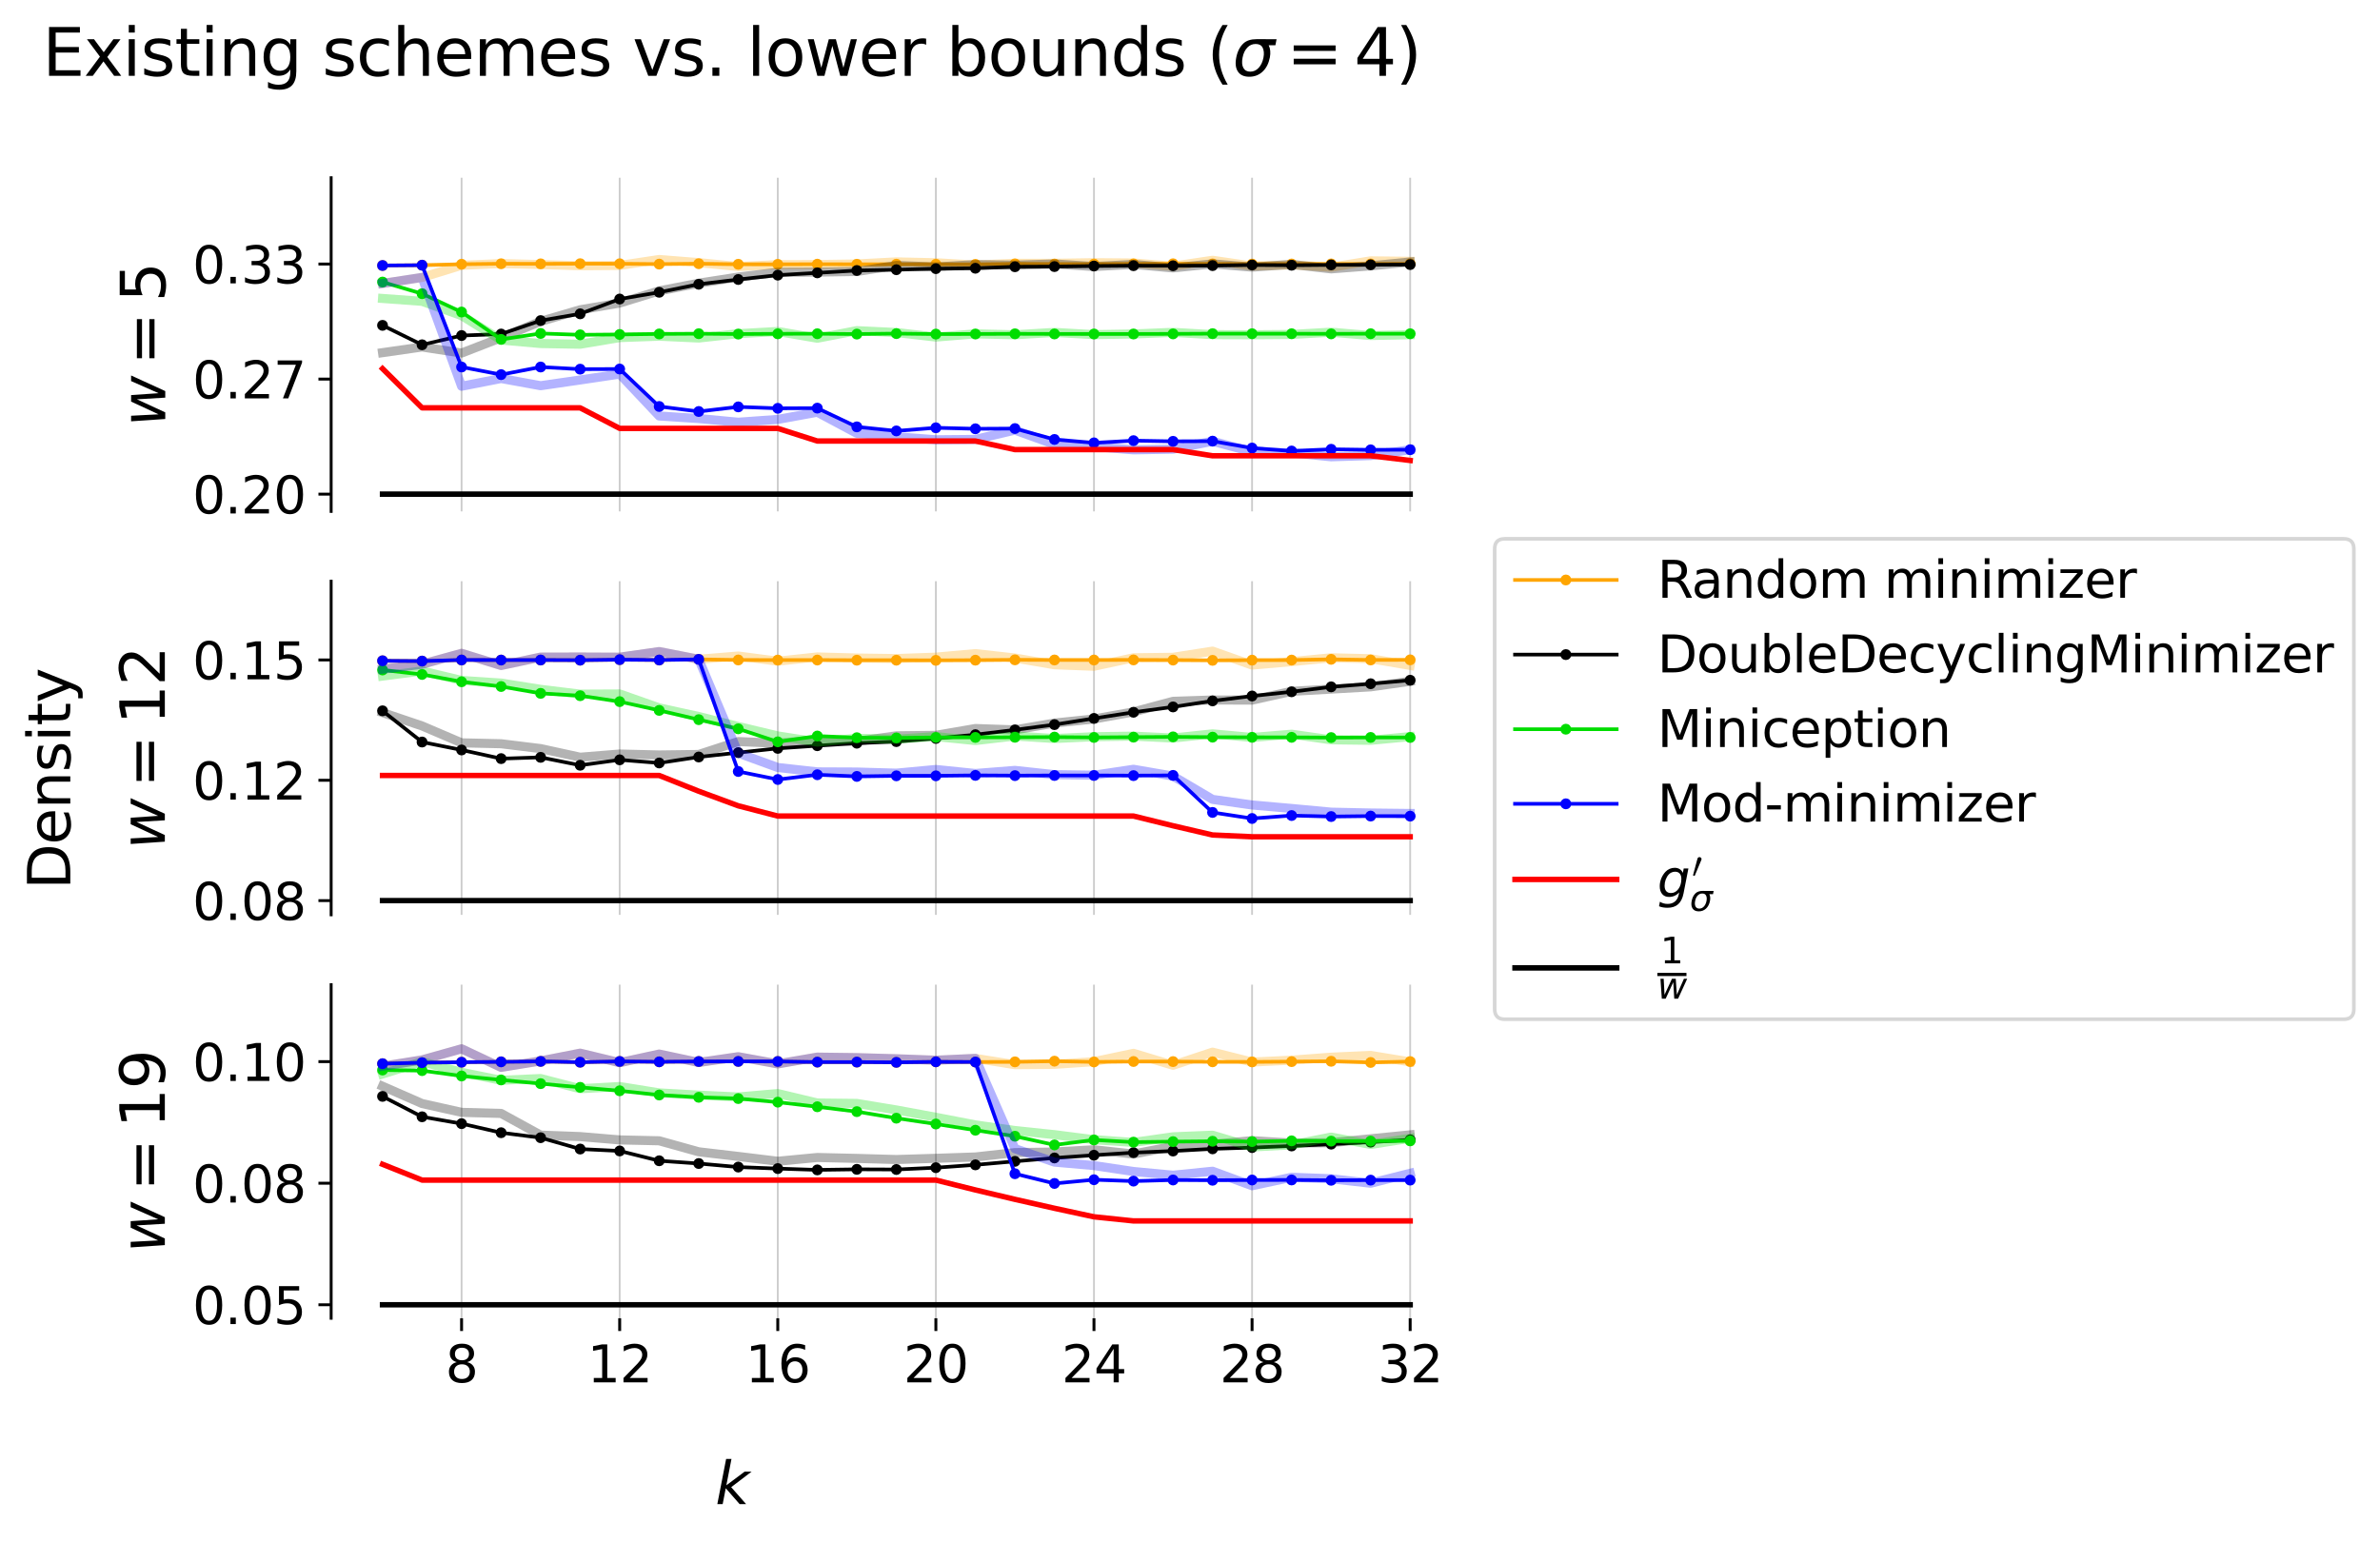 <?xml version="1.0" encoding="utf-8" standalone="no"?>
<!DOCTYPE svg PUBLIC "-//W3C//DTD SVG 1.1//EN"
  "http://www.w3.org/Graphics/SVG/1.1/DTD/svg11.dtd">
<svg xmlns:xlink="http://www.w3.org/1999/xlink" width="655.4pt" height="424.8pt" viewBox="0 0 655.4 424.8" xmlns="http://www.w3.org/2000/svg" version="1.1">
 <defs>
  <style type="text/css">*{stroke-linejoin: round; stroke-linecap: butt}</style>
 </defs>
 <g id="figure_1">
  <g id="patch_1">
   <path d="M 0 424.8 
L 655.4 424.8 
L 655.4 0 
L 0 0 
z
" style="fill: #ffffff"/>
  </g>
  <g id="axes_1">
   <g id="patch_2">
    <path d="M 91.19 140.847 
L 402.48 140.847 
L 402.48 48.96 
L 91.19 48.96 
z
" style="fill: #ffffff"/>
   </g>
   <g id="matplotlib.axis_1">
    <g id="xtick_1">
     <g id="line2d_1">
      <path d="M 127.108 140.847 
L 127.108 48.96 
" clip-path="url(#p713811abe1)" style="fill: none; stroke: #cccccc; stroke-width: 0.5; stroke-linecap: square"/>
     </g>
    </g>
    <g id="xtick_2">
     <g id="line2d_2">
      <path d="M 170.645 140.847 
L 170.645 48.96 
" clip-path="url(#p713811abe1)" style="fill: none; stroke: #cccccc; stroke-width: 0.5; stroke-linecap: square"/>
     </g>
    </g>
    <g id="xtick_3">
     <g id="line2d_3">
      <path d="M 214.182 140.847 
L 214.182 48.96 
" clip-path="url(#p713811abe1)" style="fill: none; stroke: #cccccc; stroke-width: 0.5; stroke-linecap: square"/>
     </g>
    </g>
    <g id="xtick_4">
     <g id="line2d_4">
      <path d="M 257.719 140.847 
L 257.719 48.96 
" clip-path="url(#p713811abe1)" style="fill: none; stroke: #cccccc; stroke-width: 0.5; stroke-linecap: square"/>
     </g>
    </g>
    <g id="xtick_5">
     <g id="line2d_5">
      <path d="M 301.256 140.847 
L 301.256 48.96 
" clip-path="url(#p713811abe1)" style="fill: none; stroke: #cccccc; stroke-width: 0.5; stroke-linecap: square"/>
     </g>
    </g>
    <g id="xtick_6">
     <g id="line2d_6">
      <path d="M 344.793 140.847 
L 344.793 48.96 
" clip-path="url(#p713811abe1)" style="fill: none; stroke: #cccccc; stroke-width: 0.5; stroke-linecap: square"/>
     </g>
    </g>
    <g id="xtick_7">
     <g id="line2d_7">
      <path d="M 388.33 140.847 
L 388.33 48.96 
" clip-path="url(#p713811abe1)" style="fill: none; stroke: #cccccc; stroke-width: 0.5; stroke-linecap: square"/>
     </g>
    </g>
   </g>
   <g id="matplotlib.axis_2">
    <g id="ytick_1">
     <g id="line2d_8">
      <defs>
       <path id="mad56d921e4" d="M 0 0 
L -3.5 0 
" style="stroke: #000000; stroke-width: 0.8"/>
      </defs>
      <g>
       <use xlink:href="#mad56d921e4" x="91.19" y="136.094" style="stroke: #000000; stroke-width: 0.8"/>
      </g>
     </g>
     <g id="text_1">
      <!-- 0.20 -->
      <g transform="translate(53.018 141.413) scale(0.14 -0.14)">
       <defs>
        <path id="DejaVuSans-30" d="M 2034 4250 
Q 1547 4250 1301 3770 
Q 1056 3291 1056 2328 
Q 1056 1369 1301 889 
Q 1547 409 2034 409 
Q 2525 409 2770 889 
Q 3016 1369 3016 2328 
Q 3016 3291 2770 3770 
Q 2525 4250 2034 4250 
z
M 2034 4750 
Q 2819 4750 3233 4129 
Q 3647 3509 3647 2328 
Q 3647 1150 3233 529 
Q 2819 -91 2034 -91 
Q 1250 -91 836 529 
Q 422 1150 422 2328 
Q 422 3509 836 4129 
Q 1250 4750 2034 4750 
z
" transform="scale(0.016)"/>
        <path id="DejaVuSans-2e" d="M 684 794 
L 1344 794 
L 1344 0 
L 684 0 
L 684 794 
z
" transform="scale(0.016)"/>
        <path id="DejaVuSans-32" d="M 1228 531 
L 3431 531 
L 3431 0 
L 469 0 
L 469 531 
Q 828 903 1448 1529 
Q 2069 2156 2228 2338 
Q 2531 2678 2651 2914 
Q 2772 3150 2772 3378 
Q 2772 3750 2511 3984 
Q 2250 4219 1831 4219 
Q 1534 4219 1204 4116 
Q 875 4013 500 3803 
L 500 4441 
Q 881 4594 1212 4672 
Q 1544 4750 1819 4750 
Q 2544 4750 2975 4387 
Q 3406 4025 3406 3419 
Q 3406 3131 3298 2873 
Q 3191 2616 2906 2266 
Q 2828 2175 2409 1742 
Q 1991 1309 1228 531 
z
" transform="scale(0.016)"/>
       </defs>
       <use xlink:href="#DejaVuSans-30"/>
       <use xlink:href="#DejaVuSans-2e" x="63.623"/>
       <use xlink:href="#DejaVuSans-32" x="95.41"/>
       <use xlink:href="#DejaVuSans-30" x="159.033"/>
      </g>
     </g>
    </g>
    <g id="ytick_2">
     <g id="line2d_9">
      <g>
       <use xlink:href="#mad56d921e4" x="91.19" y="72.724" style="stroke: #000000; stroke-width: 0.8"/>
      </g>
     </g>
     <g id="text_2">
      <!-- 0.33 -->
      <g transform="translate(53.018 78.043) scale(0.14 -0.14)">
       <defs>
        <path id="DejaVuSans-33" d="M 2597 2516 
Q 3050 2419 3304 2112 
Q 3559 1806 3559 1356 
Q 3559 666 3084 287 
Q 2609 -91 1734 -91 
Q 1441 -91 1130 -33 
Q 819 25 488 141 
L 488 750 
Q 750 597 1062 519 
Q 1375 441 1716 441 
Q 2309 441 2620 675 
Q 2931 909 2931 1356 
Q 2931 1769 2642 2001 
Q 2353 2234 1838 2234 
L 1294 2234 
L 1294 2753 
L 1863 2753 
Q 2328 2753 2575 2939 
Q 2822 3125 2822 3475 
Q 2822 3834 2567 4026 
Q 2313 4219 1838 4219 
Q 1578 4219 1281 4162 
Q 984 4106 628 3988 
L 628 4550 
Q 988 4650 1302 4700 
Q 1616 4750 1894 4750 
Q 2613 4750 3031 4423 
Q 3450 4097 3450 3541 
Q 3450 3153 3228 2886 
Q 3006 2619 2597 2516 
z
" transform="scale(0.016)"/>
       </defs>
       <use xlink:href="#DejaVuSans-30"/>
       <use xlink:href="#DejaVuSans-2e" x="63.623"/>
       <use xlink:href="#DejaVuSans-33" x="95.41"/>
       <use xlink:href="#DejaVuSans-33" x="159.033"/>
      </g>
     </g>
    </g>
    <g id="ytick_3">
     <g id="line2d_10">
      <g>
       <use xlink:href="#mad56d921e4" x="91.19" y="104.409" style="stroke: #000000; stroke-width: 0.8"/>
      </g>
     </g>
     <g id="text_3">
      <!-- 0.27 -->
      <g transform="translate(53.018 109.728) scale(0.14 -0.14)">
       <defs>
        <path id="DejaVuSans-37" d="M 525 4666 
L 3525 4666 
L 3525 4397 
L 1831 0 
L 1172 0 
L 2766 4134 
L 525 4134 
L 525 4666 
z
" transform="scale(0.016)"/>
       </defs>
       <use xlink:href="#DejaVuSans-30"/>
       <use xlink:href="#DejaVuSans-2e" x="63.623"/>
       <use xlink:href="#DejaVuSans-32" x="95.41"/>
       <use xlink:href="#DejaVuSans-37" x="159.033"/>
      </g>
     </g>
    </g>
   </g>
   <g id="line2d_11">
    <path d="M 105.34 73.123 
L 116.224 73.035 
L 127.108 72.772 
L 137.992 72.644 
L 148.877 72.667 
L 159.761 72.628 
L 170.645 72.64 
L 181.529 72.741 
L 192.414 72.628 
L 203.298 72.788 
L 214.182 72.798 
L 225.066 72.76 
L 235.951 72.787 
L 246.835 72.77 
L 257.719 72.779 
L 268.604 72.815 
L 279.488 72.676 
L 290.372 72.726 
L 301.256 72.731 
L 312.141 72.679 
L 323.025 72.651 
L 333.909 72.686 
L 344.793 72.731 
L 355.678 72.711 
L 366.562 72.689 
L 377.446 72.695 
L 388.33 72.652 
" clip-path="url(#p713811abe1)" style="fill: none; stroke: #ffa500; stroke-linecap: square"/>
    <defs>
     <path id="m1485333a23" d="M 0 1 
C 0.265 1 0.52 0.895 0.707 0.707 
C 0.895 0.52 1 0.265 1 0 
C 1 -0.265 0.895 -0.52 0.707 -0.707 
C 0.52 -0.895 0.265 -1 0 -1 
C -0.265 -1 -0.52 -0.895 -0.707 -0.707 
C -0.895 -0.52 -1 -0.265 -1 0 
C -1 0.265 -0.895 0.52 -0.707 0.707 
C -0.52 0.895 -0.265 1 0 1 
z
" style="stroke: #ffa500"/>
    </defs>
    <g clip-path="url(#p713811abe1)">
     <use xlink:href="#m1485333a23" x="105.34" y="73.123" style="fill: #ffa500; stroke: #ffa500"/>
     <use xlink:href="#m1485333a23" x="116.224" y="73.035" style="fill: #ffa500; stroke: #ffa500"/>
     <use xlink:href="#m1485333a23" x="127.108" y="72.772" style="fill: #ffa500; stroke: #ffa500"/>
     <use xlink:href="#m1485333a23" x="137.992" y="72.644" style="fill: #ffa500; stroke: #ffa500"/>
     <use xlink:href="#m1485333a23" x="148.877" y="72.667" style="fill: #ffa500; stroke: #ffa500"/>
     <use xlink:href="#m1485333a23" x="159.761" y="72.628" style="fill: #ffa500; stroke: #ffa500"/>
     <use xlink:href="#m1485333a23" x="170.645" y="72.64" style="fill: #ffa500; stroke: #ffa500"/>
     <use xlink:href="#m1485333a23" x="181.529" y="72.741" style="fill: #ffa500; stroke: #ffa500"/>
     <use xlink:href="#m1485333a23" x="192.414" y="72.628" style="fill: #ffa500; stroke: #ffa500"/>
     <use xlink:href="#m1485333a23" x="203.298" y="72.788" style="fill: #ffa500; stroke: #ffa500"/>
     <use xlink:href="#m1485333a23" x="214.182" y="72.798" style="fill: #ffa500; stroke: #ffa500"/>
     <use xlink:href="#m1485333a23" x="225.066" y="72.76" style="fill: #ffa500; stroke: #ffa500"/>
     <use xlink:href="#m1485333a23" x="235.951" y="72.787" style="fill: #ffa500; stroke: #ffa500"/>
     <use xlink:href="#m1485333a23" x="246.835" y="72.77" style="fill: #ffa500; stroke: #ffa500"/>
     <use xlink:href="#m1485333a23" x="257.719" y="72.779" style="fill: #ffa500; stroke: #ffa500"/>
     <use xlink:href="#m1485333a23" x="268.604" y="72.815" style="fill: #ffa500; stroke: #ffa500"/>
     <use xlink:href="#m1485333a23" x="279.488" y="72.676" style="fill: #ffa500; stroke: #ffa500"/>
     <use xlink:href="#m1485333a23" x="290.372" y="72.726" style="fill: #ffa500; stroke: #ffa500"/>
     <use xlink:href="#m1485333a23" x="301.256" y="72.731" style="fill: #ffa500; stroke: #ffa500"/>
     <use xlink:href="#m1485333a23" x="312.141" y="72.679" style="fill: #ffa500; stroke: #ffa500"/>
     <use xlink:href="#m1485333a23" x="323.025" y="72.651" style="fill: #ffa500; stroke: #ffa500"/>
     <use xlink:href="#m1485333a23" x="333.909" y="72.686" style="fill: #ffa500; stroke: #ffa500"/>
     <use xlink:href="#m1485333a23" x="344.793" y="72.731" style="fill: #ffa500; stroke: #ffa500"/>
     <use xlink:href="#m1485333a23" x="355.678" y="72.711" style="fill: #ffa500; stroke: #ffa500"/>
     <use xlink:href="#m1485333a23" x="366.562" y="72.689" style="fill: #ffa500; stroke: #ffa500"/>
     <use xlink:href="#m1485333a23" x="377.446" y="72.695" style="fill: #ffa500; stroke: #ffa500"/>
     <use xlink:href="#m1485333a23" x="388.33" y="72.652" style="fill: #ffa500; stroke: #ffa500"/>
    </g>
   </g>
   <g id="line2d_12">
    <path d="M 105.34 78.071 
L 116.224 76.405 
L 127.108 73.066 
L 137.992 72.594 
L 148.877 72.856 
L 159.761 73.187 
L 170.645 73.105 
L 181.529 71.467 
L 192.414 72.332 
L 203.298 73.403 
L 214.182 72.874 
L 225.066 72.857 
L 235.951 72.696 
L 246.835 72.128 
L 257.719 72.364 
L 268.604 72.989 
L 279.488 72.518 
L 290.372 72.516 
L 301.256 72.351 
L 312.141 72.438 
L 323.025 73.307 
L 333.909 71.684 
L 344.793 73.272 
L 355.678 72.935 
L 366.562 73.593 
L 377.446 71.843 
L 388.33 71.969 
" clip-path="url(#p713811abe1)" style="fill: none; stroke: #ffa500; stroke-opacity: 0.3; stroke-width: 2.5; stroke-linecap: square"/>
   </g>
   <g id="line2d_13">
    <path d="M 105.34 89.611 
L 116.224 94.959 
L 127.108 92.416 
L 137.992 91.997 
L 148.877 88.296 
L 159.761 86.433 
L 170.645 82.358 
L 181.529 80.496 
L 192.414 78.291 
L 203.298 76.978 
L 214.182 75.781 
L 225.066 75.15 
L 235.951 74.503 
L 246.835 74.285 
L 257.719 73.991 
L 268.604 73.878 
L 279.488 73.468 
L 290.372 73.422 
L 301.256 73.268 
L 312.141 73.175 
L 323.025 73.194 
L 333.909 73.154 
L 344.793 72.977 
L 355.678 73.05 
L 366.562 72.952 
L 377.446 72.929 
L 388.33 72.867 
" clip-path="url(#p713811abe1)" style="fill: none; stroke: #000000; stroke-linecap: square"/>
    <defs>
     <path id="m8b8296300a" d="M 0 1 
C 0.265 1 0.52 0.895 0.707 0.707 
C 0.895 0.52 1 0.265 1 0 
C 1 -0.265 0.895 -0.52 0.707 -0.707 
C 0.52 -0.895 0.265 -1 0 -1 
C -0.265 -1 -0.52 -0.895 -0.707 -0.707 
C -0.895 -0.52 -1 -0.265 -1 0 
C -1 0.265 -0.895 0.52 -0.707 0.707 
C -0.52 0.895 -0.265 1 0 1 
z
" style="stroke: #000000"/>
    </defs>
    <g clip-path="url(#p713811abe1)">
     <use xlink:href="#m8b8296300a" x="105.34" y="89.611" style="stroke: #000000"/>
     <use xlink:href="#m8b8296300a" x="116.224" y="94.959" style="stroke: #000000"/>
     <use xlink:href="#m8b8296300a" x="127.108" y="92.416" style="stroke: #000000"/>
     <use xlink:href="#m8b8296300a" x="137.992" y="91.997" style="stroke: #000000"/>
     <use xlink:href="#m8b8296300a" x="148.877" y="88.296" style="stroke: #000000"/>
     <use xlink:href="#m8b8296300a" x="159.761" y="86.433" style="stroke: #000000"/>
     <use xlink:href="#m8b8296300a" x="170.645" y="82.358" style="stroke: #000000"/>
     <use xlink:href="#m8b8296300a" x="181.529" y="80.496" style="stroke: #000000"/>
     <use xlink:href="#m8b8296300a" x="192.414" y="78.291" style="stroke: #000000"/>
     <use xlink:href="#m8b8296300a" x="203.298" y="76.978" style="stroke: #000000"/>
     <use xlink:href="#m8b8296300a" x="214.182" y="75.781" style="stroke: #000000"/>
     <use xlink:href="#m8b8296300a" x="225.066" y="75.15" style="stroke: #000000"/>
     <use xlink:href="#m8b8296300a" x="235.951" y="74.503" style="stroke: #000000"/>
     <use xlink:href="#m8b8296300a" x="246.835" y="74.285" style="stroke: #000000"/>
     <use xlink:href="#m8b8296300a" x="257.719" y="73.991" style="stroke: #000000"/>
     <use xlink:href="#m8b8296300a" x="268.604" y="73.878" style="stroke: #000000"/>
     <use xlink:href="#m8b8296300a" x="279.488" y="73.468" style="stroke: #000000"/>
     <use xlink:href="#m8b8296300a" x="290.372" y="73.422" style="stroke: #000000"/>
     <use xlink:href="#m8b8296300a" x="301.256" y="73.268" style="stroke: #000000"/>
     <use xlink:href="#m8b8296300a" x="312.141" y="73.175" style="stroke: #000000"/>
     <use xlink:href="#m8b8296300a" x="323.025" y="73.194" style="stroke: #000000"/>
     <use xlink:href="#m8b8296300a" x="333.909" y="73.154" style="stroke: #000000"/>
     <use xlink:href="#m8b8296300a" x="344.793" y="72.977" style="stroke: #000000"/>
     <use xlink:href="#m8b8296300a" x="355.678" y="73.05" style="stroke: #000000"/>
     <use xlink:href="#m8b8296300a" x="366.562" y="72.952" style="stroke: #000000"/>
     <use xlink:href="#m8b8296300a" x="377.446" y="72.929" style="stroke: #000000"/>
     <use xlink:href="#m8b8296300a" x="388.33" y="72.867" style="stroke: #000000"/>
    </g>
   </g>
   <g id="line2d_14">
    <path d="M 105.34 97.13 
L 116.224 95.565 
L 127.108 97.24 
L 137.992 93.012 
L 148.877 88.506 
L 159.761 85.317 
L 170.645 83.462 
L 181.529 80.115 
L 192.414 77.997 
L 203.298 76.309 
L 214.182 74.99 
L 225.066 74.946 
L 235.951 74.769 
L 246.835 73.106 
L 257.719 73.531 
L 268.604 72.87 
L 279.488 73.029 
L 290.372 72.688 
L 301.256 73.412 
L 312.141 72.816 
L 323.025 73.797 
L 333.909 72.668 
L 344.793 73.576 
L 355.678 72.809 
L 366.562 74.057 
L 377.446 73.219 
L 388.33 72.149 
" clip-path="url(#p713811abe1)" style="fill: none; stroke: #000000; stroke-opacity: 0.3; stroke-width: 2.5; stroke-linecap: square"/>
   </g>
   <g id="line2d_15">
    <path d="M 105.34 77.687 
L 116.224 80.889 
L 127.108 85.94 
L 137.992 93.479 
L 148.877 91.842 
L 159.761 92.215 
L 170.645 92.12 
L 181.529 91.975 
L 192.414 91.91 
L 203.298 92.011 
L 214.182 91.936 
L 225.066 91.918 
L 235.951 92.011 
L 246.835 91.879 
L 257.719 92.014 
L 268.604 91.99 
L 279.488 91.94 
L 290.372 91.972 
L 301.256 91.986 
L 312.141 91.985 
L 323.025 91.958 
L 333.909 91.897 
L 344.793 91.912 
L 355.678 91.915 
L 366.562 91.952 
L 377.446 91.912 
L 388.33 91.924 
" clip-path="url(#p713811abe1)" style="fill: none; stroke: #00dd00; stroke-linecap: square"/>
    <defs>
     <path id="mdda5fdb49b" d="M 0 1 
C 0.265 1 0.52 0.895 0.707 0.707 
C 0.895 0.52 1 0.265 1 0 
C 1 -0.265 0.895 -0.52 0.707 -0.707 
C 0.52 -0.895 0.265 -1 0 -1 
C -0.265 -1 -0.52 -0.895 -0.707 -0.707 
C -0.895 -0.52 -1 -0.265 -1 0 
C -1 0.265 -0.895 0.52 -0.707 0.707 
C -0.52 0.895 -0.265 1 0 1 
z
" style="stroke: #00dd00"/>
    </defs>
    <g clip-path="url(#p713811abe1)">
     <use xlink:href="#mdda5fdb49b" x="105.34" y="77.687" style="fill: #00dd00; stroke: #00dd00"/>
     <use xlink:href="#mdda5fdb49b" x="116.224" y="80.889" style="fill: #00dd00; stroke: #00dd00"/>
     <use xlink:href="#mdda5fdb49b" x="127.108" y="85.94" style="fill: #00dd00; stroke: #00dd00"/>
     <use xlink:href="#mdda5fdb49b" x="137.992" y="93.479" style="fill: #00dd00; stroke: #00dd00"/>
     <use xlink:href="#mdda5fdb49b" x="148.877" y="91.842" style="fill: #00dd00; stroke: #00dd00"/>
     <use xlink:href="#mdda5fdb49b" x="159.761" y="92.215" style="fill: #00dd00; stroke: #00dd00"/>
     <use xlink:href="#mdda5fdb49b" x="170.645" y="92.12" style="fill: #00dd00; stroke: #00dd00"/>
     <use xlink:href="#mdda5fdb49b" x="181.529" y="91.975" style="fill: #00dd00; stroke: #00dd00"/>
     <use xlink:href="#mdda5fdb49b" x="192.414" y="91.91" style="fill: #00dd00; stroke: #00dd00"/>
     <use xlink:href="#mdda5fdb49b" x="203.298" y="92.011" style="fill: #00dd00; stroke: #00dd00"/>
     <use xlink:href="#mdda5fdb49b" x="214.182" y="91.936" style="fill: #00dd00; stroke: #00dd00"/>
     <use xlink:href="#mdda5fdb49b" x="225.066" y="91.918" style="fill: #00dd00; stroke: #00dd00"/>
     <use xlink:href="#mdda5fdb49b" x="235.951" y="92.011" style="fill: #00dd00; stroke: #00dd00"/>
     <use xlink:href="#mdda5fdb49b" x="246.835" y="91.879" style="fill: #00dd00; stroke: #00dd00"/>
     <use xlink:href="#mdda5fdb49b" x="257.719" y="92.014" style="fill: #00dd00; stroke: #00dd00"/>
     <use xlink:href="#mdda5fdb49b" x="268.604" y="91.99" style="fill: #00dd00; stroke: #00dd00"/>
     <use xlink:href="#mdda5fdb49b" x="279.488" y="91.94" style="fill: #00dd00; stroke: #00dd00"/>
     <use xlink:href="#mdda5fdb49b" x="290.372" y="91.972" style="fill: #00dd00; stroke: #00dd00"/>
     <use xlink:href="#mdda5fdb49b" x="301.256" y="91.986" style="fill: #00dd00; stroke: #00dd00"/>
     <use xlink:href="#mdda5fdb49b" x="312.141" y="91.985" style="fill: #00dd00; stroke: #00dd00"/>
     <use xlink:href="#mdda5fdb49b" x="323.025" y="91.958" style="fill: #00dd00; stroke: #00dd00"/>
     <use xlink:href="#mdda5fdb49b" x="333.909" y="91.897" style="fill: #00dd00; stroke: #00dd00"/>
     <use xlink:href="#mdda5fdb49b" x="344.793" y="91.912" style="fill: #00dd00; stroke: #00dd00"/>
     <use xlink:href="#mdda5fdb49b" x="355.678" y="91.915" style="fill: #00dd00; stroke: #00dd00"/>
     <use xlink:href="#mdda5fdb49b" x="366.562" y="91.952" style="fill: #00dd00; stroke: #00dd00"/>
     <use xlink:href="#mdda5fdb49b" x="377.446" y="91.912" style="fill: #00dd00; stroke: #00dd00"/>
     <use xlink:href="#mdda5fdb49b" x="388.33" y="91.924" style="fill: #00dd00; stroke: #00dd00"/>
    </g>
   </g>
   <g id="line2d_16">
    <path d="M 105.34 82.198 
L 116.224 82.996 
L 127.108 86.928 
L 137.992 93.659 
L 148.877 94.617 
L 159.761 94.808 
L 170.645 92.982 
L 181.529 92.594 
L 192.414 93.1 
L 203.298 91.903 
L 214.182 91.296 
L 225.066 93.155 
L 235.951 91.064 
L 246.835 91.58 
L 257.719 92.833 
L 268.604 91.954 
L 279.488 92.204 
L 290.372 91.551 
L 301.256 92.166 
L 312.141 91.986 
L 323.025 91.535 
L 333.909 92.166 
L 344.793 92.201 
L 355.678 92.116 
L 366.562 91.491 
L 377.446 92.413 
L 388.33 92.183 
" clip-path="url(#p713811abe1)" style="fill: none; stroke: #00dd00; stroke-opacity: 0.3; stroke-width: 2.5; stroke-linecap: square"/>
   </g>
   <g id="line2d_17">
    <path d="M 105.34 73.123 
L 116.224 73.035 
L 127.108 101.082 
L 137.992 103.178 
L 148.877 101.083 
L 159.761 101.676 
L 170.645 101.634 
L 181.529 111.951 
L 192.414 113.332 
L 203.298 112.061 
L 214.182 112.46 
L 225.066 112.406 
L 235.951 117.565 
L 246.835 118.683 
L 257.719 117.819 
L 268.604 118.096 
L 279.488 118.037 
L 290.372 121.034 
L 301.256 121.97 
L 312.141 121.361 
L 323.025 121.551 
L 333.909 121.497 
L 344.793 123.396 
L 355.678 124.216 
L 366.562 123.739 
L 377.446 123.894 
L 388.33 123.86 
" clip-path="url(#p713811abe1)" style="fill: none; stroke: #0000ff; stroke-linecap: square"/>
    <defs>
     <path id="m92e16abb18" d="M 0 1 
C 0.265 1 0.52 0.895 0.707 0.707 
C 0.895 0.52 1 0.265 1 0 
C 1 -0.265 0.895 -0.52 0.707 -0.707 
C 0.52 -0.895 0.265 -1 0 -1 
C -0.265 -1 -0.52 -0.895 -0.707 -0.707 
C -0.895 -0.52 -1 -0.265 -1 0 
C -1 0.265 -0.895 0.52 -0.707 0.707 
C -0.52 0.895 -0.265 1 0 1 
z
" style="stroke: #0000ff"/>
    </defs>
    <g clip-path="url(#p713811abe1)">
     <use xlink:href="#m92e16abb18" x="105.34" y="73.123" style="fill: #0000ff; stroke: #0000ff"/>
     <use xlink:href="#m92e16abb18" x="116.224" y="73.035" style="fill: #0000ff; stroke: #0000ff"/>
     <use xlink:href="#m92e16abb18" x="127.108" y="101.082" style="fill: #0000ff; stroke: #0000ff"/>
     <use xlink:href="#m92e16abb18" x="137.992" y="103.178" style="fill: #0000ff; stroke: #0000ff"/>
     <use xlink:href="#m92e16abb18" x="148.877" y="101.083" style="fill: #0000ff; stroke: #0000ff"/>
     <use xlink:href="#m92e16abb18" x="159.761" y="101.676" style="fill: #0000ff; stroke: #0000ff"/>
     <use xlink:href="#m92e16abb18" x="170.645" y="101.634" style="fill: #0000ff; stroke: #0000ff"/>
     <use xlink:href="#m92e16abb18" x="181.529" y="111.951" style="fill: #0000ff; stroke: #0000ff"/>
     <use xlink:href="#m92e16abb18" x="192.414" y="113.332" style="fill: #0000ff; stroke: #0000ff"/>
     <use xlink:href="#m92e16abb18" x="203.298" y="112.061" style="fill: #0000ff; stroke: #0000ff"/>
     <use xlink:href="#m92e16abb18" x="214.182" y="112.46" style="fill: #0000ff; stroke: #0000ff"/>
     <use xlink:href="#m92e16abb18" x="225.066" y="112.406" style="fill: #0000ff; stroke: #0000ff"/>
     <use xlink:href="#m92e16abb18" x="235.951" y="117.565" style="fill: #0000ff; stroke: #0000ff"/>
     <use xlink:href="#m92e16abb18" x="246.835" y="118.683" style="fill: #0000ff; stroke: #0000ff"/>
     <use xlink:href="#m92e16abb18" x="257.719" y="117.819" style="fill: #0000ff; stroke: #0000ff"/>
     <use xlink:href="#m92e16abb18" x="268.604" y="118.096" style="fill: #0000ff; stroke: #0000ff"/>
     <use xlink:href="#m92e16abb18" x="279.488" y="118.037" style="fill: #0000ff; stroke: #0000ff"/>
     <use xlink:href="#m92e16abb18" x="290.372" y="121.034" style="fill: #0000ff; stroke: #0000ff"/>
     <use xlink:href="#m92e16abb18" x="301.256" y="121.97" style="fill: #0000ff; stroke: #0000ff"/>
     <use xlink:href="#m92e16abb18" x="312.141" y="121.361" style="fill: #0000ff; stroke: #0000ff"/>
     <use xlink:href="#m92e16abb18" x="323.025" y="121.551" style="fill: #0000ff; stroke: #0000ff"/>
     <use xlink:href="#m92e16abb18" x="333.909" y="121.497" style="fill: #0000ff; stroke: #0000ff"/>
     <use xlink:href="#m92e16abb18" x="344.793" y="123.396" style="fill: #0000ff; stroke: #0000ff"/>
     <use xlink:href="#m92e16abb18" x="355.678" y="124.216" style="fill: #0000ff; stroke: #0000ff"/>
     <use xlink:href="#m92e16abb18" x="366.562" y="123.739" style="fill: #0000ff; stroke: #0000ff"/>
     <use xlink:href="#m92e16abb18" x="377.446" y="123.894" style="fill: #0000ff; stroke: #0000ff"/>
     <use xlink:href="#m92e16abb18" x="388.33" y="123.86" style="fill: #0000ff; stroke: #0000ff"/>
    </g>
   </g>
   <g id="line2d_18">
    <path d="M 105.34 78.071 
L 116.224 76.405 
L 127.108 106.379 
L 137.992 104.249 
L 148.877 106.232 
L 159.761 104.652 
L 170.645 103.03 
L 181.529 114.573 
L 192.414 115.276 
L 203.298 116.293 
L 214.182 115.515 
L 225.066 113.534 
L 235.951 119.346 
L 246.835 120.294 
L 257.719 121.122 
L 268.604 121.027 
L 279.488 118.46 
L 290.372 122.394 
L 301.256 123.011 
L 312.141 123.896 
L 323.025 123.703 
L 333.909 121.537 
L 344.793 124.425 
L 355.678 124.716 
L 366.562 125.808 
L 377.446 125.469 
L 388.33 123.862 
" clip-path="url(#p713811abe1)" style="fill: none; stroke: #0000ff; stroke-opacity: 0.3; stroke-width: 2.5; stroke-linecap: square"/>
   </g>
   <g id="line2d_19">
    <path d="M 105.34 101.528 
L 116.224 112.32 
L 127.108 112.33 
L 137.992 112.33 
L 148.877 112.33 
L 159.761 112.33 
L 170.645 117.988 
L 181.529 117.988 
L 192.414 117.988 
L 203.298 117.988 
L 214.182 117.988 
L 225.066 121.47 
L 235.951 121.47 
L 246.835 121.47 
L 257.719 121.47 
L 268.604 121.47 
L 279.488 123.829 
L 290.372 123.829 
L 301.256 123.829 
L 312.141 123.829 
L 323.025 123.829 
L 333.909 125.532 
L 344.793 125.532 
L 355.678 125.532 
L 366.562 125.532 
L 377.446 125.532 
L 388.33 126.82 
" clip-path="url(#p713811abe1)" style="fill: none; stroke: #ff0000; stroke-width: 1.5; stroke-linecap: square"/>
   </g>
   <g id="line2d_20">
    <path d="M 105.34 136.094 
L 116.224 136.094 
L 127.108 136.094 
L 137.992 136.094 
L 148.877 136.094 
L 159.761 136.094 
L 170.645 136.094 
L 181.529 136.094 
L 192.414 136.094 
L 203.298 136.094 
L 214.182 136.094 
L 225.066 136.094 
L 235.951 136.094 
L 246.835 136.094 
L 257.719 136.094 
L 268.604 136.094 
L 279.488 136.094 
L 290.372 136.094 
L 301.256 136.094 
L 312.141 136.094 
L 323.025 136.094 
L 333.909 136.094 
L 344.793 136.094 
L 355.678 136.094 
L 366.562 136.094 
L 377.446 136.094 
L 388.33 136.094 
" clip-path="url(#p713811abe1)" style="fill: none; stroke: #000000; stroke-width: 1.5; stroke-linecap: square"/>
   </g>
   <g id="patch_3">
    <path d="M 91.19 140.847 
L 91.19 48.96 
" style="fill: none; stroke: #000000; stroke-width: 0.8; stroke-linejoin: miter; stroke-linecap: square"/>
   </g>
   <g id="text_4">
    <!-- $w=5$ -->
    <g transform="translate(45.524 117.499) rotate(-90) scale(0.168 -0.168)">
     <defs>
      <path id="DejaVuSans-Oblique-77" d="M 544 3500 
L 1113 3500 
L 1259 684 
L 2566 3500 
L 3231 3500 
L 3425 684 
L 4666 3500 
L 5241 3500 
L 3641 0 
L 2969 0 
L 2797 2900 
L 1459 0 
L 781 0 
L 544 3500 
z
" transform="scale(0.016)"/>
      <path id="DejaVuSans-3d" d="M 678 2906 
L 4684 2906 
L 4684 2381 
L 678 2381 
L 678 2906 
z
M 678 1631 
L 4684 1631 
L 4684 1100 
L 678 1100 
L 678 1631 
z
" transform="scale(0.016)"/>
      <path id="DejaVuSans-35" d="M 691 4666 
L 3169 4666 
L 3169 4134 
L 1269 4134 
L 1269 2991 
Q 1406 3038 1543 3061 
Q 1681 3084 1819 3084 
Q 2600 3084 3056 2656 
Q 3513 2228 3513 1497 
Q 3513 744 3044 326 
Q 2575 -91 1722 -91 
Q 1428 -91 1123 -41 
Q 819 9 494 109 
L 494 744 
Q 775 591 1075 516 
Q 1375 441 1709 441 
Q 2250 441 2565 725 
Q 2881 1009 2881 1497 
Q 2881 1984 2565 2268 
Q 2250 2553 1709 2553 
Q 1456 2553 1204 2497 
Q 953 2441 691 2322 
L 691 4666 
z
" transform="scale(0.016)"/>
     </defs>
     <use xlink:href="#DejaVuSans-Oblique-77" transform="translate(0 0.094)"/>
     <use xlink:href="#DejaVuSans-3d" transform="translate(101.27 0.094)"/>
     <use xlink:href="#DejaVuSans-35" transform="translate(204.541 0.094)"/>
    </g>
   </g>
  </g>
  <g id="axes_2">
   <g id="patch_4">
    <path d="M 91.19 251.963 
L 402.48 251.963 
L 402.48 160.077 
L 91.19 160.077 
z
" style="fill: #ffffff"/>
   </g>
   <g id="matplotlib.axis_3">
    <g id="xtick_8">
     <g id="line2d_21">
      <path d="M 127.108 251.963 
L 127.108 160.077 
" clip-path="url(#pdd822f9034)" style="fill: none; stroke: #cccccc; stroke-width: 0.5; stroke-linecap: square"/>
     </g>
    </g>
    <g id="xtick_9">
     <g id="line2d_22">
      <path d="M 170.645 251.963 
L 170.645 160.077 
" clip-path="url(#pdd822f9034)" style="fill: none; stroke: #cccccc; stroke-width: 0.5; stroke-linecap: square"/>
     </g>
    </g>
    <g id="xtick_10">
     <g id="line2d_23">
      <path d="M 214.182 251.963 
L 214.182 160.077 
" clip-path="url(#pdd822f9034)" style="fill: none; stroke: #cccccc; stroke-width: 0.5; stroke-linecap: square"/>
     </g>
    </g>
    <g id="xtick_11">
     <g id="line2d_24">
      <path d="M 257.719 251.963 
L 257.719 160.077 
" clip-path="url(#pdd822f9034)" style="fill: none; stroke: #cccccc; stroke-width: 0.5; stroke-linecap: square"/>
     </g>
    </g>
    <g id="xtick_12">
     <g id="line2d_25">
      <path d="M 301.256 251.963 
L 301.256 160.077 
" clip-path="url(#pdd822f9034)" style="fill: none; stroke: #cccccc; stroke-width: 0.5; stroke-linecap: square"/>
     </g>
    </g>
    <g id="xtick_13">
     <g id="line2d_26">
      <path d="M 344.793 251.963 
L 344.793 160.077 
" clip-path="url(#pdd822f9034)" style="fill: none; stroke: #cccccc; stroke-width: 0.5; stroke-linecap: square"/>
     </g>
    </g>
    <g id="xtick_14">
     <g id="line2d_27">
      <path d="M 388.33 251.963 
L 388.33 160.077 
" clip-path="url(#pdd822f9034)" style="fill: none; stroke: #cccccc; stroke-width: 0.5; stroke-linecap: square"/>
     </g>
    </g>
   </g>
   <g id="matplotlib.axis_4">
    <g id="ytick_4">
     <g id="line2d_28">
      <g>
       <use xlink:href="#mad56d921e4" x="91.19" y="248.047" style="stroke: #000000; stroke-width: 0.8"/>
      </g>
     </g>
     <g id="text_5">
      <!-- 0.08 -->
      <g transform="translate(53.018 253.366) scale(0.14 -0.14)">
       <defs>
        <path id="DejaVuSans-38" d="M 2034 2216 
Q 1584 2216 1326 1975 
Q 1069 1734 1069 1313 
Q 1069 891 1326 650 
Q 1584 409 2034 409 
Q 2484 409 2743 651 
Q 3003 894 3003 1313 
Q 3003 1734 2745 1975 
Q 2488 2216 2034 2216 
z
M 1403 2484 
Q 997 2584 770 2862 
Q 544 3141 544 3541 
Q 544 4100 942 4425 
Q 1341 4750 2034 4750 
Q 2731 4750 3128 4425 
Q 3525 4100 3525 3541 
Q 3525 3141 3298 2862 
Q 3072 2584 2669 2484 
Q 3125 2378 3379 2068 
Q 3634 1759 3634 1313 
Q 3634 634 3220 271 
Q 2806 -91 2034 -91 
Q 1263 -91 848 271 
Q 434 634 434 1313 
Q 434 1759 690 2068 
Q 947 2378 1403 2484 
z
M 1172 3481 
Q 1172 3119 1398 2916 
Q 1625 2713 2034 2713 
Q 2441 2713 2670 2916 
Q 2900 3119 2900 3481 
Q 2900 3844 2670 4047 
Q 2441 4250 2034 4250 
Q 1625 4250 1398 4047 
Q 1172 3844 1172 3481 
z
" transform="scale(0.016)"/>
       </defs>
       <use xlink:href="#DejaVuSans-30"/>
       <use xlink:href="#DejaVuSans-2e" x="63.623"/>
       <use xlink:href="#DejaVuSans-30" x="95.41"/>
       <use xlink:href="#DejaVuSans-38" x="159.033"/>
      </g>
     </g>
    </g>
    <g id="ytick_5">
     <g id="line2d_29">
      <g>
       <use xlink:href="#mad56d921e4" x="91.19" y="181.768" style="stroke: #000000; stroke-width: 0.8"/>
      </g>
     </g>
     <g id="text_6">
      <!-- 0.15 -->
      <g transform="translate(53.018 187.087) scale(0.14 -0.14)">
       <defs>
        <path id="DejaVuSans-31" d="M 794 531 
L 1825 531 
L 1825 4091 
L 703 3866 
L 703 4441 
L 1819 4666 
L 2450 4666 
L 2450 531 
L 3481 531 
L 3481 0 
L 794 0 
L 794 531 
z
" transform="scale(0.016)"/>
       </defs>
       <use xlink:href="#DejaVuSans-30"/>
       <use xlink:href="#DejaVuSans-2e" x="63.623"/>
       <use xlink:href="#DejaVuSans-31" x="95.41"/>
       <use xlink:href="#DejaVuSans-35" x="159.033"/>
      </g>
     </g>
    </g>
    <g id="ytick_6">
     <g id="line2d_30">
      <g>
       <use xlink:href="#mad56d921e4" x="91.19" y="214.907" style="stroke: #000000; stroke-width: 0.8"/>
      </g>
     </g>
     <g id="text_7">
      <!-- 0.12 -->
      <g transform="translate(53.018 220.226) scale(0.14 -0.14)">
       <use xlink:href="#DejaVuSans-30"/>
       <use xlink:href="#DejaVuSans-2e" x="63.623"/>
       <use xlink:href="#DejaVuSans-31" x="95.41"/>
       <use xlink:href="#DejaVuSans-32" x="159.033"/>
      </g>
     </g>
    </g>
   </g>
   <g id="line2d_31">
    <path d="M 105.34 181.992 
L 116.224 182.075 
L 127.108 181.771 
L 137.992 181.792 
L 148.877 181.782 
L 159.761 181.83 
L 170.645 181.683 
L 181.529 181.781 
L 192.414 181.605 
L 203.298 181.77 
L 214.182 181.796 
L 225.066 181.789 
L 235.951 181.829 
L 246.835 181.832 
L 257.719 181.871 
L 268.604 181.822 
L 279.488 181.732 
L 290.372 181.773 
L 301.256 181.776 
L 312.141 181.754 
L 323.025 181.8 
L 333.909 181.872 
L 344.793 181.817 
L 355.678 181.797 
L 366.562 181.591 
L 377.446 181.768 
L 388.33 181.735 
" clip-path="url(#pdd822f9034)" style="fill: none; stroke: #ffa500; stroke-linecap: square"/>
    <g clip-path="url(#pdd822f9034)">
     <use xlink:href="#m1485333a23" x="105.34" y="181.992" style="fill: #ffa500; stroke: #ffa500"/>
     <use xlink:href="#m1485333a23" x="116.224" y="182.075" style="fill: #ffa500; stroke: #ffa500"/>
     <use xlink:href="#m1485333a23" x="127.108" y="181.771" style="fill: #ffa500; stroke: #ffa500"/>
     <use xlink:href="#m1485333a23" x="137.992" y="181.792" style="fill: #ffa500; stroke: #ffa500"/>
     <use xlink:href="#m1485333a23" x="148.877" y="181.782" style="fill: #ffa500; stroke: #ffa500"/>
     <use xlink:href="#m1485333a23" x="159.761" y="181.83" style="fill: #ffa500; stroke: #ffa500"/>
     <use xlink:href="#m1485333a23" x="170.645" y="181.683" style="fill: #ffa500; stroke: #ffa500"/>
     <use xlink:href="#m1485333a23" x="181.529" y="181.781" style="fill: #ffa500; stroke: #ffa500"/>
     <use xlink:href="#m1485333a23" x="192.414" y="181.605" style="fill: #ffa500; stroke: #ffa500"/>
     <use xlink:href="#m1485333a23" x="203.298" y="181.77" style="fill: #ffa500; stroke: #ffa500"/>
     <use xlink:href="#m1485333a23" x="214.182" y="181.796" style="fill: #ffa500; stroke: #ffa500"/>
     <use xlink:href="#m1485333a23" x="225.066" y="181.789" style="fill: #ffa500; stroke: #ffa500"/>
     <use xlink:href="#m1485333a23" x="235.951" y="181.829" style="fill: #ffa500; stroke: #ffa500"/>
     <use xlink:href="#m1485333a23" x="246.835" y="181.832" style="fill: #ffa500; stroke: #ffa500"/>
     <use xlink:href="#m1485333a23" x="257.719" y="181.871" style="fill: #ffa500; stroke: #ffa500"/>
     <use xlink:href="#m1485333a23" x="268.604" y="181.822" style="fill: #ffa500; stroke: #ffa500"/>
     <use xlink:href="#m1485333a23" x="279.488" y="181.732" style="fill: #ffa500; stroke: #ffa500"/>
     <use xlink:href="#m1485333a23" x="290.372" y="181.773" style="fill: #ffa500; stroke: #ffa500"/>
     <use xlink:href="#m1485333a23" x="301.256" y="181.776" style="fill: #ffa500; stroke: #ffa500"/>
     <use xlink:href="#m1485333a23" x="312.141" y="181.754" style="fill: #ffa500; stroke: #ffa500"/>
     <use xlink:href="#m1485333a23" x="323.025" y="181.8" style="fill: #ffa500; stroke: #ffa500"/>
     <use xlink:href="#m1485333a23" x="333.909" y="181.872" style="fill: #ffa500; stroke: #ffa500"/>
     <use xlink:href="#m1485333a23" x="344.793" y="181.817" style="fill: #ffa500; stroke: #ffa500"/>
     <use xlink:href="#m1485333a23" x="355.678" y="181.797" style="fill: #ffa500; stroke: #ffa500"/>
     <use xlink:href="#m1485333a23" x="366.562" y="181.591" style="fill: #ffa500; stroke: #ffa500"/>
     <use xlink:href="#m1485333a23" x="377.446" y="181.768" style="fill: #ffa500; stroke: #ffa500"/>
     <use xlink:href="#m1485333a23" x="388.33" y="181.735" style="fill: #ffa500; stroke: #ffa500"/>
    </g>
   </g>
   <g id="line2d_32">
    <path d="M 105.34 184.307 
L 116.224 182.946 
L 127.108 179.939 
L 137.992 183.291 
L 148.877 180.979 
L 159.761 180.954 
L 170.645 181.001 
L 181.529 179.449 
L 192.414 181.576 
L 203.298 180.682 
L 214.182 182.103 
L 225.066 180.935 
L 235.951 181.234 
L 246.835 181.38 
L 257.719 180.994 
L 268.604 180.017 
L 279.488 181.231 
L 290.372 183.089 
L 301.256 183.501 
L 312.141 181.169 
L 323.025 181.035 
L 333.909 179.336 
L 344.793 183.175 
L 355.678 182.227 
L 366.562 181.167 
L 377.446 181.423 
L 388.33 183.267 
" clip-path="url(#pdd822f9034)" style="fill: none; stroke: #ffa500; stroke-opacity: 0.3; stroke-width: 2.5; stroke-linecap: square"/>
   </g>
   <g id="line2d_33">
    <path d="M 105.34 195.774 
L 116.224 204.372 
L 127.108 206.554 
L 137.992 208.938 
L 148.877 208.588 
L 159.761 210.766 
L 170.645 209.272 
L 181.529 210.141 
L 192.414 208.49 
L 203.298 207.286 
L 214.182 206.117 
L 225.066 205.383 
L 235.951 204.691 
L 246.835 204.251 
L 257.719 203.38 
L 268.604 202.344 
L 279.488 201.019 
L 290.372 199.573 
L 301.256 197.863 
L 312.141 196.173 
L 323.025 194.702 
L 333.909 193.04 
L 344.793 191.692 
L 355.678 190.53 
L 366.562 189.173 
L 377.446 188.314 
L 388.33 187.35 
" clip-path="url(#pdd822f9034)" style="fill: none; stroke: #000000; stroke-linecap: square"/>
    <g clip-path="url(#pdd822f9034)">
     <use xlink:href="#m8b8296300a" x="105.34" y="195.774" style="stroke: #000000"/>
     <use xlink:href="#m8b8296300a" x="116.224" y="204.372" style="stroke: #000000"/>
     <use xlink:href="#m8b8296300a" x="127.108" y="206.554" style="stroke: #000000"/>
     <use xlink:href="#m8b8296300a" x="137.992" y="208.938" style="stroke: #000000"/>
     <use xlink:href="#m8b8296300a" x="148.877" y="208.588" style="stroke: #000000"/>
     <use xlink:href="#m8b8296300a" x="159.761" y="210.766" style="stroke: #000000"/>
     <use xlink:href="#m8b8296300a" x="170.645" y="209.272" style="stroke: #000000"/>
     <use xlink:href="#m8b8296300a" x="181.529" y="210.141" style="stroke: #000000"/>
     <use xlink:href="#m8b8296300a" x="192.414" y="208.49" style="stroke: #000000"/>
     <use xlink:href="#m8b8296300a" x="203.298" y="207.286" style="stroke: #000000"/>
     <use xlink:href="#m8b8296300a" x="214.182" y="206.117" style="stroke: #000000"/>
     <use xlink:href="#m8b8296300a" x="225.066" y="205.383" style="stroke: #000000"/>
     <use xlink:href="#m8b8296300a" x="235.951" y="204.691" style="stroke: #000000"/>
     <use xlink:href="#m8b8296300a" x="246.835" y="204.251" style="stroke: #000000"/>
     <use xlink:href="#m8b8296300a" x="257.719" y="203.38" style="stroke: #000000"/>
     <use xlink:href="#m8b8296300a" x="268.604" y="202.344" style="stroke: #000000"/>
     <use xlink:href="#m8b8296300a" x="279.488" y="201.019" style="stroke: #000000"/>
     <use xlink:href="#m8b8296300a" x="290.372" y="199.573" style="stroke: #000000"/>
     <use xlink:href="#m8b8296300a" x="301.256" y="197.863" style="stroke: #000000"/>
     <use xlink:href="#m8b8296300a" x="312.141" y="196.173" style="stroke: #000000"/>
     <use xlink:href="#m8b8296300a" x="323.025" y="194.702" style="stroke: #000000"/>
     <use xlink:href="#m8b8296300a" x="333.909" y="193.04" style="stroke: #000000"/>
     <use xlink:href="#m8b8296300a" x="344.793" y="191.692" style="stroke: #000000"/>
     <use xlink:href="#m8b8296300a" x="355.678" y="190.53" style="stroke: #000000"/>
     <use xlink:href="#m8b8296300a" x="366.562" y="189.173" style="stroke: #000000"/>
     <use xlink:href="#m8b8296300a" x="377.446" y="188.314" style="stroke: #000000"/>
     <use xlink:href="#m8b8296300a" x="388.33" y="187.35" style="stroke: #000000"/>
    </g>
   </g>
   <g id="line2d_34">
    <path d="M 105.34 196.262 
L 116.224 199.938 
L 127.108 204.592 
L 137.992 204.843 
L 148.877 206.179 
L 159.761 208.554 
L 170.645 207.673 
L 181.529 207.936 
L 192.414 207.795 
L 203.298 204.237 
L 214.182 204.713 
L 225.066 203.788 
L 235.951 204.18 
L 246.835 202.662 
L 257.719 202.527 
L 268.604 200.648 
L 279.488 201.022 
L 290.372 199.148 
L 301.256 198.025 
L 312.141 196.071 
L 323.025 193.16 
L 333.909 192.791 
L 344.793 192.826 
L 355.678 190.407 
L 366.562 189.793 
L 377.446 189.169 
L 388.33 187.634 
" clip-path="url(#pdd822f9034)" style="fill: none; stroke: #000000; stroke-opacity: 0.3; stroke-width: 2.5; stroke-linecap: square"/>
   </g>
   <g id="line2d_35">
    <path d="M 105.34 184.527 
L 116.224 185.757 
L 127.108 187.773 
L 137.992 189.081 
L 148.877 190.967 
L 159.761 191.61 
L 170.645 193.242 
L 181.529 195.652 
L 192.414 198.21 
L 203.298 200.728 
L 214.182 204.317 
L 225.066 202.713 
L 235.951 203.181 
L 246.835 203.231 
L 257.719 203.104 
L 268.604 203.097 
L 279.488 203.059 
L 290.372 203.006 
L 301.256 203.102 
L 312.141 203.022 
L 323.025 202.949 
L 333.909 203.03 
L 344.793 203.069 
L 355.678 203.076 
L 366.562 203.142 
L 377.446 203.102 
L 388.33 203.108 
" clip-path="url(#pdd822f9034)" style="fill: none; stroke: #00dd00; stroke-linecap: square"/>
    <g clip-path="url(#pdd822f9034)">
     <use xlink:href="#mdda5fdb49b" x="105.34" y="184.527" style="fill: #00dd00; stroke: #00dd00"/>
     <use xlink:href="#mdda5fdb49b" x="116.224" y="185.757" style="fill: #00dd00; stroke: #00dd00"/>
     <use xlink:href="#mdda5fdb49b" x="127.108" y="187.773" style="fill: #00dd00; stroke: #00dd00"/>
     <use xlink:href="#mdda5fdb49b" x="137.992" y="189.081" style="fill: #00dd00; stroke: #00dd00"/>
     <use xlink:href="#mdda5fdb49b" x="148.877" y="190.967" style="fill: #00dd00; stroke: #00dd00"/>
     <use xlink:href="#mdda5fdb49b" x="159.761" y="191.61" style="fill: #00dd00; stroke: #00dd00"/>
     <use xlink:href="#mdda5fdb49b" x="170.645" y="193.242" style="fill: #00dd00; stroke: #00dd00"/>
     <use xlink:href="#mdda5fdb49b" x="181.529" y="195.652" style="fill: #00dd00; stroke: #00dd00"/>
     <use xlink:href="#mdda5fdb49b" x="192.414" y="198.21" style="fill: #00dd00; stroke: #00dd00"/>
     <use xlink:href="#mdda5fdb49b" x="203.298" y="200.728" style="fill: #00dd00; stroke: #00dd00"/>
     <use xlink:href="#mdda5fdb49b" x="214.182" y="204.317" style="fill: #00dd00; stroke: #00dd00"/>
     <use xlink:href="#mdda5fdb49b" x="225.066" y="202.713" style="fill: #00dd00; stroke: #00dd00"/>
     <use xlink:href="#mdda5fdb49b" x="235.951" y="203.181" style="fill: #00dd00; stroke: #00dd00"/>
     <use xlink:href="#mdda5fdb49b" x="246.835" y="203.231" style="fill: #00dd00; stroke: #00dd00"/>
     <use xlink:href="#mdda5fdb49b" x="257.719" y="203.104" style="fill: #00dd00; stroke: #00dd00"/>
     <use xlink:href="#mdda5fdb49b" x="268.604" y="203.097" style="fill: #00dd00; stroke: #00dd00"/>
     <use xlink:href="#mdda5fdb49b" x="279.488" y="203.059" style="fill: #00dd00; stroke: #00dd00"/>
     <use xlink:href="#mdda5fdb49b" x="290.372" y="203.006" style="fill: #00dd00; stroke: #00dd00"/>
     <use xlink:href="#mdda5fdb49b" x="301.256" y="203.102" style="fill: #00dd00; stroke: #00dd00"/>
     <use xlink:href="#mdda5fdb49b" x="312.141" y="203.022" style="fill: #00dd00; stroke: #00dd00"/>
     <use xlink:href="#mdda5fdb49b" x="323.025" y="202.949" style="fill: #00dd00; stroke: #00dd00"/>
     <use xlink:href="#mdda5fdb49b" x="333.909" y="203.03" style="fill: #00dd00; stroke: #00dd00"/>
     <use xlink:href="#mdda5fdb49b" x="344.793" y="203.069" style="fill: #00dd00; stroke: #00dd00"/>
     <use xlink:href="#mdda5fdb49b" x="355.678" y="203.076" style="fill: #00dd00; stroke: #00dd00"/>
     <use xlink:href="#mdda5fdb49b" x="366.562" y="203.142" style="fill: #00dd00; stroke: #00dd00"/>
     <use xlink:href="#mdda5fdb49b" x="377.446" y="203.102" style="fill: #00dd00; stroke: #00dd00"/>
     <use xlink:href="#mdda5fdb49b" x="388.33" y="203.108" style="fill: #00dd00; stroke: #00dd00"/>
    </g>
   </g>
   <g id="line2d_36">
    <path d="M 105.34 186.208 
L 116.224 184.8 
L 127.108 187.41 
L 137.992 188.129 
L 148.877 189.861 
L 159.761 191.18 
L 170.645 191.129 
L 181.529 194.962 
L 192.414 197.335 
L 203.298 200.092 
L 214.182 202.682 
L 225.066 204.393 
L 235.951 203.332 
L 246.835 203.59 
L 257.719 202.868 
L 268.604 203.967 
L 279.488 202.708 
L 290.372 203.403 
L 301.256 202.906 
L 312.141 202.747 
L 323.025 203.27 
L 333.909 202.117 
L 344.793 203.116 
L 355.678 202.218 
L 366.562 203.764 
L 377.446 203.898 
L 388.33 202.876 
" clip-path="url(#pdd822f9034)" style="fill: none; stroke: #00dd00; stroke-opacity: 0.3; stroke-width: 2.5; stroke-linecap: square"/>
   </g>
   <g id="line2d_37">
    <path d="M 105.34 181.992 
L 116.224 182.075 
L 127.108 181.771 
L 137.992 181.792 
L 148.877 181.782 
L 159.761 181.83 
L 170.645 181.683 
L 181.529 181.781 
L 192.414 181.605 
L 203.298 212.481 
L 214.182 214.69 
L 225.066 213.379 
L 235.951 213.84 
L 246.835 213.677 
L 257.719 213.68 
L 268.604 213.554 
L 279.488 213.621 
L 290.372 213.578 
L 301.256 213.575 
L 312.141 213.619 
L 323.025 213.557 
L 333.909 223.762 
L 344.793 225.429 
L 355.678 224.615 
L 366.562 224.895 
L 377.446 224.761 
L 388.33 224.782 
" clip-path="url(#pdd822f9034)" style="fill: none; stroke: #0000ff; stroke-linecap: square"/>
    <g clip-path="url(#pdd822f9034)">
     <use xlink:href="#m92e16abb18" x="105.34" y="181.992" style="fill: #0000ff; stroke: #0000ff"/>
     <use xlink:href="#m92e16abb18" x="116.224" y="182.075" style="fill: #0000ff; stroke: #0000ff"/>
     <use xlink:href="#m92e16abb18" x="127.108" y="181.771" style="fill: #0000ff; stroke: #0000ff"/>
     <use xlink:href="#m92e16abb18" x="137.992" y="181.792" style="fill: #0000ff; stroke: #0000ff"/>
     <use xlink:href="#m92e16abb18" x="148.877" y="181.782" style="fill: #0000ff; stroke: #0000ff"/>
     <use xlink:href="#m92e16abb18" x="159.761" y="181.83" style="fill: #0000ff; stroke: #0000ff"/>
     <use xlink:href="#m92e16abb18" x="170.645" y="181.683" style="fill: #0000ff; stroke: #0000ff"/>
     <use xlink:href="#m92e16abb18" x="181.529" y="181.781" style="fill: #0000ff; stroke: #0000ff"/>
     <use xlink:href="#m92e16abb18" x="192.414" y="181.605" style="fill: #0000ff; stroke: #0000ff"/>
     <use xlink:href="#m92e16abb18" x="203.298" y="212.481" style="fill: #0000ff; stroke: #0000ff"/>
     <use xlink:href="#m92e16abb18" x="214.182" y="214.69" style="fill: #0000ff; stroke: #0000ff"/>
     <use xlink:href="#m92e16abb18" x="225.066" y="213.379" style="fill: #0000ff; stroke: #0000ff"/>
     <use xlink:href="#m92e16abb18" x="235.951" y="213.84" style="fill: #0000ff; stroke: #0000ff"/>
     <use xlink:href="#m92e16abb18" x="246.835" y="213.677" style="fill: #0000ff; stroke: #0000ff"/>
     <use xlink:href="#m92e16abb18" x="257.719" y="213.68" style="fill: #0000ff; stroke: #0000ff"/>
     <use xlink:href="#m92e16abb18" x="268.604" y="213.554" style="fill: #0000ff; stroke: #0000ff"/>
     <use xlink:href="#m92e16abb18" x="279.488" y="213.621" style="fill: #0000ff; stroke: #0000ff"/>
     <use xlink:href="#m92e16abb18" x="290.372" y="213.578" style="fill: #0000ff; stroke: #0000ff"/>
     <use xlink:href="#m92e16abb18" x="301.256" y="213.575" style="fill: #0000ff; stroke: #0000ff"/>
     <use xlink:href="#m92e16abb18" x="312.141" y="213.619" style="fill: #0000ff; stroke: #0000ff"/>
     <use xlink:href="#m92e16abb18" x="323.025" y="213.557" style="fill: #0000ff; stroke: #0000ff"/>
     <use xlink:href="#m92e16abb18" x="333.909" y="223.762" style="fill: #0000ff; stroke: #0000ff"/>
     <use xlink:href="#m92e16abb18" x="344.793" y="225.429" style="fill: #0000ff; stroke: #0000ff"/>
     <use xlink:href="#m92e16abb18" x="355.678" y="224.615" style="fill: #0000ff; stroke: #0000ff"/>
     <use xlink:href="#m92e16abb18" x="366.562" y="224.895" style="fill: #0000ff; stroke: #0000ff"/>
     <use xlink:href="#m92e16abb18" x="377.446" y="224.761" style="fill: #0000ff; stroke: #0000ff"/>
     <use xlink:href="#m92e16abb18" x="388.33" y="224.782" style="fill: #0000ff; stroke: #0000ff"/>
    </g>
   </g>
   <g id="line2d_38">
    <path d="M 105.34 184.307 
L 116.224 182.946 
L 127.108 179.939 
L 137.992 183.291 
L 148.877 180.979 
L 159.761 180.954 
L 170.645 181.001 
L 181.529 179.449 
L 192.414 181.576 
L 203.298 207.421 
L 214.182 211.385 
L 225.066 212.59 
L 235.951 212.635 
L 246.835 212.944 
L 257.719 211.926 
L 268.604 213.036 
L 279.488 212.182 
L 290.372 213.352 
L 301.256 213.503 
L 312.141 211.875 
L 323.025 213.748 
L 333.909 220.166 
L 344.793 221.711 
L 355.678 222.668 
L 366.562 223.684 
L 377.446 223.92 
L 388.33 224.044 
" clip-path="url(#pdd822f9034)" style="fill: none; stroke: #0000ff; stroke-opacity: 0.3; stroke-width: 2.5; stroke-linecap: square"/>
   </g>
   <g id="line2d_39">
    <path d="M 105.34 213.582 
L 116.224 213.582 
L 127.108 213.582 
L 137.992 213.582 
L 148.877 213.582 
L 159.761 213.582 
L 170.645 213.582 
L 181.529 213.582 
L 192.414 217.92 
L 203.298 221.937 
L 214.182 224.76 
L 225.066 224.76 
L 235.951 224.76 
L 246.835 224.76 
L 257.719 224.76 
L 268.604 224.76 
L 279.488 224.76 
L 290.372 224.76 
L 301.256 224.76 
L 312.141 224.76 
L 323.025 227.434 
L 333.909 229.971 
L 344.793 230.463 
L 355.678 230.463 
L 366.562 230.463 
L 377.446 230.463 
L 388.33 230.463 
" clip-path="url(#pdd822f9034)" style="fill: none; stroke: #ff0000; stroke-width: 1.5; stroke-linecap: square"/>
   </g>
   <g id="line2d_40">
    <path d="M 105.34 248.047 
L 116.224 248.047 
L 127.108 248.047 
L 137.992 248.047 
L 148.877 248.047 
L 159.761 248.047 
L 170.645 248.047 
L 181.529 248.047 
L 192.414 248.047 
L 203.298 248.047 
L 214.182 248.047 
L 225.066 248.047 
L 235.951 248.047 
L 246.835 248.047 
L 257.719 248.047 
L 268.604 248.047 
L 279.488 248.047 
L 290.372 248.047 
L 301.256 248.047 
L 312.141 248.047 
L 323.025 248.047 
L 333.909 248.047 
L 344.793 248.047 
L 355.678 248.047 
L 366.562 248.047 
L 377.446 248.047 
L 388.33 248.047 
" clip-path="url(#pdd822f9034)" style="fill: none; stroke: #000000; stroke-width: 1.5; stroke-linecap: square"/>
   </g>
   <g id="patch_5">
    <path d="M 91.19 251.963 
L 91.19 160.077 
" style="fill: none; stroke: #000000; stroke-width: 0.8; stroke-linejoin: miter; stroke-linecap: square"/>
   </g>
   <g id="text_8">
    <!-- $w=12$ -->
    <g transform="translate(45.524 233.908) rotate(-90) scale(0.168 -0.168)">
     <use xlink:href="#DejaVuSans-Oblique-77" transform="translate(0 0.781)"/>
     <use xlink:href="#DejaVuSans-3d" transform="translate(101.27 0.781)"/>
     <use xlink:href="#DejaVuSans-31" transform="translate(204.541 0.781)"/>
     <use xlink:href="#DejaVuSans-32" transform="translate(268.164 0.781)"/>
    </g>
   </g>
  </g>
  <g id="axes_3">
   <g id="patch_6">
    <path d="M 91.19 363.08 
L 402.48 363.08 
L 402.48 271.193 
L 91.19 271.193 
z
" style="fill: #ffffff"/>
   </g>
   <g id="matplotlib.axis_5">
    <g id="xtick_15">
     <g id="line2d_41">
      <path d="M 127.108 363.08 
L 127.108 271.193 
" clip-path="url(#p52a895d1f1)" style="fill: none; stroke: #cccccc; stroke-width: 0.5; stroke-linecap: square"/>
     </g>
     <g id="line2d_42">
      <defs>
       <path id="mee60cba6d4" d="M 0 0 
L 0 3.5 
" style="stroke: #000000; stroke-width: 0.8"/>
      </defs>
      <g>
       <use xlink:href="#mee60cba6d4" x="127.108" y="363.08" style="stroke: #000000; stroke-width: 0.8"/>
      </g>
     </g>
     <g id="text_9">
      <!-- 8 -->
      <g transform="translate(122.654 380.718) scale(0.14 -0.14)">
       <use xlink:href="#DejaVuSans-38"/>
      </g>
     </g>
    </g>
    <g id="xtick_16">
     <g id="line2d_43">
      <path d="M 170.645 363.08 
L 170.645 271.193 
" clip-path="url(#p52a895d1f1)" style="fill: none; stroke: #cccccc; stroke-width: 0.5; stroke-linecap: square"/>
     </g>
     <g id="line2d_44">
      <g>
       <use xlink:href="#mee60cba6d4" x="170.645" y="363.08" style="stroke: #000000; stroke-width: 0.8"/>
      </g>
     </g>
     <g id="text_10">
      <!-- 12 -->
      <g transform="translate(161.738 380.718) scale(0.14 -0.14)">
       <use xlink:href="#DejaVuSans-31"/>
       <use xlink:href="#DejaVuSans-32" x="63.623"/>
      </g>
     </g>
    </g>
    <g id="xtick_17">
     <g id="line2d_45">
      <path d="M 214.182 363.08 
L 214.182 271.193 
" clip-path="url(#p52a895d1f1)" style="fill: none; stroke: #cccccc; stroke-width: 0.5; stroke-linecap: square"/>
     </g>
     <g id="line2d_46">
      <g>
       <use xlink:href="#mee60cba6d4" x="214.182" y="363.08" style="stroke: #000000; stroke-width: 0.8"/>
      </g>
     </g>
     <g id="text_11">
      <!-- 16 -->
      <g transform="translate(205.275 380.718) scale(0.14 -0.14)">
       <defs>
        <path id="DejaVuSans-36" d="M 2113 2584 
Q 1688 2584 1439 2293 
Q 1191 2003 1191 1497 
Q 1191 994 1439 701 
Q 1688 409 2113 409 
Q 2538 409 2786 701 
Q 3034 994 3034 1497 
Q 3034 2003 2786 2293 
Q 2538 2584 2113 2584 
z
M 3366 4563 
L 3366 3988 
Q 3128 4100 2886 4159 
Q 2644 4219 2406 4219 
Q 1781 4219 1451 3797 
Q 1122 3375 1075 2522 
Q 1259 2794 1537 2939 
Q 1816 3084 2150 3084 
Q 2853 3084 3261 2657 
Q 3669 2231 3669 1497 
Q 3669 778 3244 343 
Q 2819 -91 2113 -91 
Q 1303 -91 875 529 
Q 447 1150 447 2328 
Q 447 3434 972 4092 
Q 1497 4750 2381 4750 
Q 2619 4750 2861 4703 
Q 3103 4656 3366 4563 
z
" transform="scale(0.016)"/>
       </defs>
       <use xlink:href="#DejaVuSans-31"/>
       <use xlink:href="#DejaVuSans-36" x="63.623"/>
      </g>
     </g>
    </g>
    <g id="xtick_18">
     <g id="line2d_47">
      <path d="M 257.719 363.08 
L 257.719 271.193 
" clip-path="url(#p52a895d1f1)" style="fill: none; stroke: #cccccc; stroke-width: 0.5; stroke-linecap: square"/>
     </g>
     <g id="line2d_48">
      <g>
       <use xlink:href="#mee60cba6d4" x="257.719" y="363.08" style="stroke: #000000; stroke-width: 0.8"/>
      </g>
     </g>
     <g id="text_12">
      <!-- 20 -->
      <g transform="translate(248.812 380.718) scale(0.14 -0.14)">
       <use xlink:href="#DejaVuSans-32"/>
       <use xlink:href="#DejaVuSans-30" x="63.623"/>
      </g>
     </g>
    </g>
    <g id="xtick_19">
     <g id="line2d_49">
      <path d="M 301.256 363.08 
L 301.256 271.193 
" clip-path="url(#p52a895d1f1)" style="fill: none; stroke: #cccccc; stroke-width: 0.5; stroke-linecap: square"/>
     </g>
     <g id="line2d_50">
      <g>
       <use xlink:href="#mee60cba6d4" x="301.256" y="363.08" style="stroke: #000000; stroke-width: 0.8"/>
      </g>
     </g>
     <g id="text_13">
      <!-- 24 -->
      <g transform="translate(292.349 380.718) scale(0.14 -0.14)">
       <defs>
        <path id="DejaVuSans-34" d="M 2419 4116 
L 825 1625 
L 2419 1625 
L 2419 4116 
z
M 2253 4666 
L 3047 4666 
L 3047 1625 
L 3713 1625 
L 3713 1100 
L 3047 1100 
L 3047 0 
L 2419 0 
L 2419 1100 
L 313 1100 
L 313 1709 
L 2253 4666 
z
" transform="scale(0.016)"/>
       </defs>
       <use xlink:href="#DejaVuSans-32"/>
       <use xlink:href="#DejaVuSans-34" x="63.623"/>
      </g>
     </g>
    </g>
    <g id="xtick_20">
     <g id="line2d_51">
      <path d="M 344.793 363.08 
L 344.793 271.193 
" clip-path="url(#p52a895d1f1)" style="fill: none; stroke: #cccccc; stroke-width: 0.5; stroke-linecap: square"/>
     </g>
     <g id="line2d_52">
      <g>
       <use xlink:href="#mee60cba6d4" x="344.793" y="363.08" style="stroke: #000000; stroke-width: 0.8"/>
      </g>
     </g>
     <g id="text_14">
      <!-- 28 -->
      <g transform="translate(335.886 380.718) scale(0.14 -0.14)">
       <use xlink:href="#DejaVuSans-32"/>
       <use xlink:href="#DejaVuSans-38" x="63.623"/>
      </g>
     </g>
    </g>
    <g id="xtick_21">
     <g id="line2d_53">
      <path d="M 388.33 363.08 
L 388.33 271.193 
" clip-path="url(#p52a895d1f1)" style="fill: none; stroke: #cccccc; stroke-width: 0.5; stroke-linecap: square"/>
     </g>
     <g id="line2d_54">
      <g>
       <use xlink:href="#mee60cba6d4" x="388.33" y="363.08" style="stroke: #000000; stroke-width: 0.8"/>
      </g>
     </g>
     <g id="text_15">
      <!-- 32 -->
      <g transform="translate(379.423 380.718) scale(0.14 -0.14)">
       <use xlink:href="#DejaVuSans-33"/>
       <use xlink:href="#DejaVuSans-32" x="63.623"/>
      </g>
     </g>
    </g>
   </g>
   <g id="matplotlib.axis_6">
    <g id="ytick_7">
     <g id="line2d_55">
      <g>
       <use xlink:href="#mad56d921e4" x="91.19" y="359.36" style="stroke: #000000; stroke-width: 0.8"/>
      </g>
     </g>
     <g id="text_16">
      <!-- 0.05 -->
      <g transform="translate(53.018 364.679) scale(0.14 -0.14)">
       <use xlink:href="#DejaVuSans-30"/>
       <use xlink:href="#DejaVuSans-2e" x="63.623"/>
       <use xlink:href="#DejaVuSans-30" x="95.41"/>
       <use xlink:href="#DejaVuSans-35" x="159.033"/>
      </g>
     </g>
    </g>
    <g id="ytick_8">
     <g id="line2d_56">
      <g>
       <use xlink:href="#mad56d921e4" x="91.19" y="292.398" style="stroke: #000000; stroke-width: 0.8"/>
      </g>
     </g>
     <g id="text_17">
      <!-- 0.10 -->
      <g transform="translate(53.018 297.717) scale(0.14 -0.14)">
       <use xlink:href="#DejaVuSans-30"/>
       <use xlink:href="#DejaVuSans-2e" x="63.623"/>
       <use xlink:href="#DejaVuSans-31" x="95.41"/>
       <use xlink:href="#DejaVuSans-30" x="159.033"/>
      </g>
     </g>
    </g>
    <g id="ytick_9">
     <g id="line2d_57">
      <g>
       <use xlink:href="#mad56d921e4" x="91.19" y="325.879" style="stroke: #000000; stroke-width: 0.8"/>
      </g>
     </g>
     <g id="text_18">
      <!-- 0.08 -->
      <g transform="translate(53.018 331.198) scale(0.14 -0.14)">
       <use xlink:href="#DejaVuSans-30"/>
       <use xlink:href="#DejaVuSans-2e" x="63.623"/>
       <use xlink:href="#DejaVuSans-30" x="95.41"/>
       <use xlink:href="#DejaVuSans-38" x="159.033"/>
      </g>
     </g>
    </g>
   </g>
   <g id="line2d_58">
    <path d="M 105.34 292.962 
L 116.224 292.685 
L 127.108 292.557 
L 137.992 292.453 
L 148.877 292.331 
L 159.761 292.557 
L 170.645 292.334 
L 181.529 292.452 
L 192.414 292.351 
L 203.298 292.337 
L 214.182 292.344 
L 225.066 292.528 
L 235.951 292.52 
L 246.835 292.594 
L 257.719 292.453 
L 268.604 292.5 
L 279.488 292.458 
L 290.372 292.269 
L 301.256 292.483 
L 312.141 292.36 
L 323.025 292.385 
L 333.909 292.444 
L 344.793 292.472 
L 355.678 292.39 
L 366.562 292.297 
L 377.446 292.62 
L 388.33 292.38 
" clip-path="url(#p52a895d1f1)" style="fill: none; stroke: #ffa500; stroke-linecap: square"/>
    <g clip-path="url(#p52a895d1f1)">
     <use xlink:href="#m1485333a23" x="105.34" y="292.962" style="fill: #ffa500; stroke: #ffa500"/>
     <use xlink:href="#m1485333a23" x="116.224" y="292.685" style="fill: #ffa500; stroke: #ffa500"/>
     <use xlink:href="#m1485333a23" x="127.108" y="292.557" style="fill: #ffa500; stroke: #ffa500"/>
     <use xlink:href="#m1485333a23" x="137.992" y="292.453" style="fill: #ffa500; stroke: #ffa500"/>
     <use xlink:href="#m1485333a23" x="148.877" y="292.331" style="fill: #ffa500; stroke: #ffa500"/>
     <use xlink:href="#m1485333a23" x="159.761" y="292.557" style="fill: #ffa500; stroke: #ffa500"/>
     <use xlink:href="#m1485333a23" x="170.645" y="292.334" style="fill: #ffa500; stroke: #ffa500"/>
     <use xlink:href="#m1485333a23" x="181.529" y="292.452" style="fill: #ffa500; stroke: #ffa500"/>
     <use xlink:href="#m1485333a23" x="192.414" y="292.351" style="fill: #ffa500; stroke: #ffa500"/>
     <use xlink:href="#m1485333a23" x="203.298" y="292.337" style="fill: #ffa500; stroke: #ffa500"/>
     <use xlink:href="#m1485333a23" x="214.182" y="292.344" style="fill: #ffa500; stroke: #ffa500"/>
     <use xlink:href="#m1485333a23" x="225.066" y="292.528" style="fill: #ffa500; stroke: #ffa500"/>
     <use xlink:href="#m1485333a23" x="235.951" y="292.52" style="fill: #ffa500; stroke: #ffa500"/>
     <use xlink:href="#m1485333a23" x="246.835" y="292.594" style="fill: #ffa500; stroke: #ffa500"/>
     <use xlink:href="#m1485333a23" x="257.719" y="292.453" style="fill: #ffa500; stroke: #ffa500"/>
     <use xlink:href="#m1485333a23" x="268.604" y="292.5" style="fill: #ffa500; stroke: #ffa500"/>
     <use xlink:href="#m1485333a23" x="279.488" y="292.458" style="fill: #ffa500; stroke: #ffa500"/>
     <use xlink:href="#m1485333a23" x="290.372" y="292.269" style="fill: #ffa500; stroke: #ffa500"/>
     <use xlink:href="#m1485333a23" x="301.256" y="292.483" style="fill: #ffa500; stroke: #ffa500"/>
     <use xlink:href="#m1485333a23" x="312.141" y="292.36" style="fill: #ffa500; stroke: #ffa500"/>
     <use xlink:href="#m1485333a23" x="323.025" y="292.385" style="fill: #ffa500; stroke: #ffa500"/>
     <use xlink:href="#m1485333a23" x="333.909" y="292.444" style="fill: #ffa500; stroke: #ffa500"/>
     <use xlink:href="#m1485333a23" x="344.793" y="292.472" style="fill: #ffa500; stroke: #ffa500"/>
     <use xlink:href="#m1485333a23" x="355.678" y="292.39" style="fill: #ffa500; stroke: #ffa500"/>
     <use xlink:href="#m1485333a23" x="366.562" y="292.297" style="fill: #ffa500; stroke: #ffa500"/>
     <use xlink:href="#m1485333a23" x="377.446" y="292.62" style="fill: #ffa500; stroke: #ffa500"/>
     <use xlink:href="#m1485333a23" x="388.33" y="292.38" style="fill: #ffa500; stroke: #ffa500"/>
    </g>
   </g>
   <g id="line2d_59">
    <path d="M 105.34 293.653 
L 116.224 291.924 
L 127.108 288.857 
L 137.992 293.972 
L 148.877 292.208 
L 159.761 290.061 
L 170.645 292.683 
L 181.529 290.313 
L 192.414 292.626 
L 203.298 291.039 
L 214.182 293.022 
L 225.066 291.151 
L 235.951 291.292 
L 246.835 291.604 
L 257.719 292.002 
L 268.604 291.498 
L 279.488 293.233 
L 290.372 293.141 
L 301.256 292.402 
L 312.141 290.109 
L 323.025 293.395 
L 333.909 289.784 
L 344.793 292.515 
L 355.678 291.995 
L 366.562 291.17 
L 377.446 290.683 
L 388.33 292.47 
" clip-path="url(#p52a895d1f1)" style="fill: none; stroke: #ffa500; stroke-opacity: 0.3; stroke-width: 2.5; stroke-linecap: square"/>
   </g>
   <g id="line2d_60">
    <path d="M 105.34 301.968 
L 116.224 307.587 
L 127.108 309.478 
L 137.992 311.973 
L 148.877 313.349 
L 159.761 316.466 
L 170.645 316.992 
L 181.529 319.7 
L 192.414 320.459 
L 203.298 321.432 
L 214.182 321.855 
L 225.066 322.213 
L 235.951 322.059 
L 246.835 322.105 
L 257.719 321.604 
L 268.604 320.825 
L 279.488 319.858 
L 290.372 318.924 
L 301.256 318.166 
L 312.141 317.458 
L 323.025 317.018 
L 333.909 316.415 
L 344.793 316.067 
L 355.678 315.621 
L 366.562 315.119 
L 377.446 314.563 
L 388.33 313.936 
" clip-path="url(#p52a895d1f1)" style="fill: none; stroke: #000000; stroke-linecap: square"/>
    <g clip-path="url(#p52a895d1f1)">
     <use xlink:href="#m8b8296300a" x="105.34" y="301.968" style="stroke: #000000"/>
     <use xlink:href="#m8b8296300a" x="116.224" y="307.587" style="stroke: #000000"/>
     <use xlink:href="#m8b8296300a" x="127.108" y="309.478" style="stroke: #000000"/>
     <use xlink:href="#m8b8296300a" x="137.992" y="311.973" style="stroke: #000000"/>
     <use xlink:href="#m8b8296300a" x="148.877" y="313.349" style="stroke: #000000"/>
     <use xlink:href="#m8b8296300a" x="159.761" y="316.466" style="stroke: #000000"/>
     <use xlink:href="#m8b8296300a" x="170.645" y="316.992" style="stroke: #000000"/>
     <use xlink:href="#m8b8296300a" x="181.529" y="319.7" style="stroke: #000000"/>
     <use xlink:href="#m8b8296300a" x="192.414" y="320.459" style="stroke: #000000"/>
     <use xlink:href="#m8b8296300a" x="203.298" y="321.432" style="stroke: #000000"/>
     <use xlink:href="#m8b8296300a" x="214.182" y="321.855" style="stroke: #000000"/>
     <use xlink:href="#m8b8296300a" x="225.066" y="322.213" style="stroke: #000000"/>
     <use xlink:href="#m8b8296300a" x="235.951" y="322.059" style="stroke: #000000"/>
     <use xlink:href="#m8b8296300a" x="246.835" y="322.105" style="stroke: #000000"/>
     <use xlink:href="#m8b8296300a" x="257.719" y="321.604" style="stroke: #000000"/>
     <use xlink:href="#m8b8296300a" x="268.604" y="320.825" style="stroke: #000000"/>
     <use xlink:href="#m8b8296300a" x="279.488" y="319.858" style="stroke: #000000"/>
     <use xlink:href="#m8b8296300a" x="290.372" y="318.924" style="stroke: #000000"/>
     <use xlink:href="#m8b8296300a" x="301.256" y="318.166" style="stroke: #000000"/>
     <use xlink:href="#m8b8296300a" x="312.141" y="317.458" style="stroke: #000000"/>
     <use xlink:href="#m8b8296300a" x="323.025" y="317.018" style="stroke: #000000"/>
     <use xlink:href="#m8b8296300a" x="333.909" y="316.415" style="stroke: #000000"/>
     <use xlink:href="#m8b8296300a" x="344.793" y="316.067" style="stroke: #000000"/>
     <use xlink:href="#m8b8296300a" x="355.678" y="315.621" style="stroke: #000000"/>
     <use xlink:href="#m8b8296300a" x="366.562" y="315.119" style="stroke: #000000"/>
     <use xlink:href="#m8b8296300a" x="377.446" y="314.563" style="stroke: #000000"/>
     <use xlink:href="#m8b8296300a" x="388.33" y="313.936" style="stroke: #000000"/>
    </g>
   </g>
   <g id="line2d_61">
    <path d="M 105.34 299.174 
L 116.224 303.939 
L 127.108 306.364 
L 137.992 306.663 
L 148.877 312.632 
L 159.761 313.04 
L 170.645 313.955 
L 181.529 314.198 
L 192.414 317.23 
L 203.298 318.506 
L 214.182 319.831 
L 225.066 318.797 
L 235.951 319.049 
L 246.835 319.359 
L 257.719 319.025 
L 268.604 318.655 
L 279.488 317.452 
L 290.372 317.293 
L 301.256 316.669 
L 312.141 317.846 
L 323.025 315.734 
L 333.909 315.174 
L 344.793 314.159 
L 355.678 314.83 
L 366.562 314.723 
L 377.446 313.645 
L 388.33 312.561 
" clip-path="url(#p52a895d1f1)" style="fill: none; stroke: #000000; stroke-opacity: 0.3; stroke-width: 2.5; stroke-linecap: square"/>
   </g>
   <g id="line2d_62">
    <path d="M 105.34 294.707 
L 116.224 294.872 
L 127.108 296.347 
L 137.992 297.438 
L 148.877 298.458 
L 159.761 299.475 
L 170.645 300.424 
L 181.529 301.584 
L 192.414 302.218 
L 203.298 302.566 
L 214.182 303.557 
L 225.066 304.823 
L 235.951 306.166 
L 246.835 307.97 
L 257.719 309.575 
L 268.604 311.284 
L 279.488 312.94 
L 290.372 315.336 
L 301.256 313.964 
L 312.141 314.569 
L 323.025 314.429 
L 333.909 314.329 
L 344.793 314.416 
L 355.678 314.215 
L 366.562 314.287 
L 377.446 314.281 
L 388.33 314.22 
" clip-path="url(#p52a895d1f1)" style="fill: none; stroke: #00dd00; stroke-linecap: square"/>
    <g clip-path="url(#p52a895d1f1)">
     <use xlink:href="#mdda5fdb49b" x="105.34" y="294.707" style="fill: #00dd00; stroke: #00dd00"/>
     <use xlink:href="#mdda5fdb49b" x="116.224" y="294.872" style="fill: #00dd00; stroke: #00dd00"/>
     <use xlink:href="#mdda5fdb49b" x="127.108" y="296.347" style="fill: #00dd00; stroke: #00dd00"/>
     <use xlink:href="#mdda5fdb49b" x="137.992" y="297.438" style="fill: #00dd00; stroke: #00dd00"/>
     <use xlink:href="#mdda5fdb49b" x="148.877" y="298.458" style="fill: #00dd00; stroke: #00dd00"/>
     <use xlink:href="#mdda5fdb49b" x="159.761" y="299.475" style="fill: #00dd00; stroke: #00dd00"/>
     <use xlink:href="#mdda5fdb49b" x="170.645" y="300.424" style="fill: #00dd00; stroke: #00dd00"/>
     <use xlink:href="#mdda5fdb49b" x="181.529" y="301.584" style="fill: #00dd00; stroke: #00dd00"/>
     <use xlink:href="#mdda5fdb49b" x="192.414" y="302.218" style="fill: #00dd00; stroke: #00dd00"/>
     <use xlink:href="#mdda5fdb49b" x="203.298" y="302.566" style="fill: #00dd00; stroke: #00dd00"/>
     <use xlink:href="#mdda5fdb49b" x="214.182" y="303.557" style="fill: #00dd00; stroke: #00dd00"/>
     <use xlink:href="#mdda5fdb49b" x="225.066" y="304.823" style="fill: #00dd00; stroke: #00dd00"/>
     <use xlink:href="#mdda5fdb49b" x="235.951" y="306.166" style="fill: #00dd00; stroke: #00dd00"/>
     <use xlink:href="#mdda5fdb49b" x="246.835" y="307.97" style="fill: #00dd00; stroke: #00dd00"/>
     <use xlink:href="#mdda5fdb49b" x="257.719" y="309.575" style="fill: #00dd00; stroke: #00dd00"/>
     <use xlink:href="#mdda5fdb49b" x="268.604" y="311.284" style="fill: #00dd00; stroke: #00dd00"/>
     <use xlink:href="#mdda5fdb49b" x="279.488" y="312.94" style="fill: #00dd00; stroke: #00dd00"/>
     <use xlink:href="#mdda5fdb49b" x="290.372" y="315.336" style="fill: #00dd00; stroke: #00dd00"/>
     <use xlink:href="#mdda5fdb49b" x="301.256" y="313.964" style="fill: #00dd00; stroke: #00dd00"/>
     <use xlink:href="#mdda5fdb49b" x="312.141" y="314.569" style="fill: #00dd00; stroke: #00dd00"/>
     <use xlink:href="#mdda5fdb49b" x="323.025" y="314.429" style="fill: #00dd00; stroke: #00dd00"/>
     <use xlink:href="#mdda5fdb49b" x="333.909" y="314.329" style="fill: #00dd00; stroke: #00dd00"/>
     <use xlink:href="#mdda5fdb49b" x="344.793" y="314.416" style="fill: #00dd00; stroke: #00dd00"/>
     <use xlink:href="#mdda5fdb49b" x="355.678" y="314.215" style="fill: #00dd00; stroke: #00dd00"/>
     <use xlink:href="#mdda5fdb49b" x="366.562" y="314.287" style="fill: #00dd00; stroke: #00dd00"/>
     <use xlink:href="#mdda5fdb49b" x="377.446" y="314.281" style="fill: #00dd00; stroke: #00dd00"/>
     <use xlink:href="#mdda5fdb49b" x="388.33" y="314.22" style="fill: #00dd00; stroke: #00dd00"/>
    </g>
   </g>
   <g id="line2d_63">
    <path d="M 105.34 295.804 
L 116.224 292.409 
L 127.108 295.342 
L 137.992 297.533 
L 148.877 297.047 
L 159.761 299.863 
L 170.645 299.249 
L 181.529 301.005 
L 192.414 301.619 
L 203.298 302.134 
L 214.182 301.183 
L 225.066 303.784 
L 235.951 303.907 
L 246.835 305.704 
L 257.719 307.72 
L 268.604 309.823 
L 279.488 311.372 
L 290.372 312.508 
L 301.256 313.897 
L 312.141 314.647 
L 323.025 313.1 
L 333.909 312.657 
L 344.793 315.905 
L 355.678 315.322 
L 366.562 313.173 
L 377.446 315.204 
L 388.33 313.505 
" clip-path="url(#p52a895d1f1)" style="fill: none; stroke: #00dd00; stroke-opacity: 0.3; stroke-width: 2.5; stroke-linecap: square"/>
   </g>
   <g id="line2d_64">
    <path d="M 105.34 292.962 
L 116.224 292.685 
L 127.108 292.557 
L 137.992 292.453 
L 148.877 292.331 
L 159.761 292.557 
L 170.645 292.334 
L 181.529 292.452 
L 192.414 292.351 
L 203.298 292.337 
L 214.182 292.344 
L 225.066 292.528 
L 235.951 292.52 
L 246.835 292.594 
L 257.719 292.453 
L 268.604 292.5 
L 279.488 323.27 
L 290.372 325.947 
L 301.256 324.924 
L 312.141 325.303 
L 323.025 324.997 
L 333.909 325.067 
L 344.793 324.999 
L 355.678 324.985 
L 366.562 325.072 
L 377.446 325.032 
L 388.33 325.027 
" clip-path="url(#p52a895d1f1)" style="fill: none; stroke: #0000ff; stroke-linecap: square"/>
    <g clip-path="url(#p52a895d1f1)">
     <use xlink:href="#m92e16abb18" x="105.34" y="292.962" style="fill: #0000ff; stroke: #0000ff"/>
     <use xlink:href="#m92e16abb18" x="116.224" y="292.685" style="fill: #0000ff; stroke: #0000ff"/>
     <use xlink:href="#m92e16abb18" x="127.108" y="292.557" style="fill: #0000ff; stroke: #0000ff"/>
     <use xlink:href="#m92e16abb18" x="137.992" y="292.453" style="fill: #0000ff; stroke: #0000ff"/>
     <use xlink:href="#m92e16abb18" x="148.877" y="292.331" style="fill: #0000ff; stroke: #0000ff"/>
     <use xlink:href="#m92e16abb18" x="159.761" y="292.557" style="fill: #0000ff; stroke: #0000ff"/>
     <use xlink:href="#m92e16abb18" x="170.645" y="292.334" style="fill: #0000ff; stroke: #0000ff"/>
     <use xlink:href="#m92e16abb18" x="181.529" y="292.452" style="fill: #0000ff; stroke: #0000ff"/>
     <use xlink:href="#m92e16abb18" x="192.414" y="292.351" style="fill: #0000ff; stroke: #0000ff"/>
     <use xlink:href="#m92e16abb18" x="203.298" y="292.337" style="fill: #0000ff; stroke: #0000ff"/>
     <use xlink:href="#m92e16abb18" x="214.182" y="292.344" style="fill: #0000ff; stroke: #0000ff"/>
     <use xlink:href="#m92e16abb18" x="225.066" y="292.528" style="fill: #0000ff; stroke: #0000ff"/>
     <use xlink:href="#m92e16abb18" x="235.951" y="292.52" style="fill: #0000ff; stroke: #0000ff"/>
     <use xlink:href="#m92e16abb18" x="246.835" y="292.594" style="fill: #0000ff; stroke: #0000ff"/>
     <use xlink:href="#m92e16abb18" x="257.719" y="292.453" style="fill: #0000ff; stroke: #0000ff"/>
     <use xlink:href="#m92e16abb18" x="268.604" y="292.5" style="fill: #0000ff; stroke: #0000ff"/>
     <use xlink:href="#m92e16abb18" x="279.488" y="323.27" style="fill: #0000ff; stroke: #0000ff"/>
     <use xlink:href="#m92e16abb18" x="290.372" y="325.947" style="fill: #0000ff; stroke: #0000ff"/>
     <use xlink:href="#m92e16abb18" x="301.256" y="324.924" style="fill: #0000ff; stroke: #0000ff"/>
     <use xlink:href="#m92e16abb18" x="312.141" y="325.303" style="fill: #0000ff; stroke: #0000ff"/>
     <use xlink:href="#m92e16abb18" x="323.025" y="324.997" style="fill: #0000ff; stroke: #0000ff"/>
     <use xlink:href="#m92e16abb18" x="333.909" y="325.067" style="fill: #0000ff; stroke: #0000ff"/>
     <use xlink:href="#m92e16abb18" x="344.793" y="324.999" style="fill: #0000ff; stroke: #0000ff"/>
     <use xlink:href="#m92e16abb18" x="355.678" y="324.985" style="fill: #0000ff; stroke: #0000ff"/>
     <use xlink:href="#m92e16abb18" x="366.562" y="325.072" style="fill: #0000ff; stroke: #0000ff"/>
     <use xlink:href="#m92e16abb18" x="377.446" y="325.032" style="fill: #0000ff; stroke: #0000ff"/>
     <use xlink:href="#m92e16abb18" x="388.33" y="325.027" style="fill: #0000ff; stroke: #0000ff"/>
    </g>
   </g>
   <g id="line2d_65">
    <path d="M 105.34 293.653 
L 116.224 291.924 
L 127.108 288.857 
L 137.992 293.972 
L 148.877 292.208 
L 159.761 290.061 
L 170.645 292.683 
L 181.529 290.313 
L 192.414 292.626 
L 203.298 291.039 
L 214.182 293.022 
L 225.066 291.151 
L 235.951 291.292 
L 246.835 291.604 
L 257.719 292.002 
L 268.604 291.498 
L 279.488 316.366 
L 290.372 320.067 
L 301.256 321.022 
L 312.141 322.653 
L 323.025 323.682 
L 333.909 322.58 
L 344.793 326.575 
L 355.678 324.247 
L 366.562 324.654 
L 377.446 325.887 
L 388.33 323.145 
" clip-path="url(#p52a895d1f1)" style="fill: none; stroke: #0000ff; stroke-opacity: 0.3; stroke-width: 2.5; stroke-linecap: square"/>
   </g>
   <g id="line2d_66">
    <path d="M 105.34 320.671 
L 116.224 325.02 
L 127.108 325.02 
L 137.992 325.02 
L 148.877 325.02 
L 159.761 325.02 
L 170.645 325.02 
L 181.529 325.02 
L 192.414 325.02 
L 203.298 325.02 
L 214.182 325.02 
L 225.066 325.02 
L 235.951 325.02 
L 246.835 325.02 
L 257.719 325.02 
L 268.604 327.739 
L 279.488 330.325 
L 290.372 332.788 
L 301.256 335.136 
L 312.141 336.27 
L 323.025 336.27 
L 333.909 336.27 
L 344.793 336.27 
L 355.678 336.27 
L 366.562 336.27 
L 377.446 336.27 
L 388.33 336.27 
" clip-path="url(#p52a895d1f1)" style="fill: none; stroke: #ff0000; stroke-width: 1.5; stroke-linecap: square"/>
   </g>
   <g id="line2d_67">
    <path d="M 105.34 359.36 
L 116.224 359.36 
L 127.108 359.36 
L 137.992 359.36 
L 148.877 359.36 
L 159.761 359.36 
L 170.645 359.36 
L 181.529 359.36 
L 192.414 359.36 
L 203.298 359.36 
L 214.182 359.36 
L 225.066 359.36 
L 235.951 359.36 
L 246.835 359.36 
L 257.719 359.36 
L 268.604 359.36 
L 279.488 359.36 
L 290.372 359.36 
L 301.256 359.36 
L 312.141 359.36 
L 323.025 359.36 
L 333.909 359.36 
L 344.793 359.36 
L 355.678 359.36 
L 366.562 359.36 
L 377.446 359.36 
L 388.33 359.36 
" clip-path="url(#p52a895d1f1)" style="fill: none; stroke: #000000; stroke-width: 1.5; stroke-linecap: square"/>
   </g>
   <g id="patch_7">
    <path d="M 91.19 363.08 
L 91.19 271.193 
" style="fill: none; stroke: #000000; stroke-width: 0.8; stroke-linejoin: miter; stroke-linecap: square"/>
   </g>
   <g id="text_19">
    <!-- $w=19$ -->
    <g transform="translate(45.524 345.025) rotate(-90) scale(0.168 -0.168)">
     <defs>
      <path id="DejaVuSans-39" d="M 703 97 
L 703 672 
Q 941 559 1184 500 
Q 1428 441 1663 441 
Q 2288 441 2617 861 
Q 2947 1281 2994 2138 
Q 2813 1869 2534 1725 
Q 2256 1581 1919 1581 
Q 1219 1581 811 2004 
Q 403 2428 403 3163 
Q 403 3881 828 4315 
Q 1253 4750 1959 4750 
Q 2769 4750 3195 4129 
Q 3622 3509 3622 2328 
Q 3622 1225 3098 567 
Q 2575 -91 1691 -91 
Q 1453 -91 1209 -44 
Q 966 3 703 97 
z
M 1959 2075 
Q 2384 2075 2632 2365 
Q 2881 2656 2881 3163 
Q 2881 3666 2632 3958 
Q 2384 4250 1959 4250 
Q 1534 4250 1286 3958 
Q 1038 3666 1038 3163 
Q 1038 2656 1286 2365 
Q 1534 2075 1959 2075 
z
" transform="scale(0.016)"/>
     </defs>
     <use xlink:href="#DejaVuSans-Oblique-77" transform="translate(0 0.781)"/>
     <use xlink:href="#DejaVuSans-3d" transform="translate(101.27 0.781)"/>
     <use xlink:href="#DejaVuSans-31" transform="translate(204.541 0.781)"/>
     <use xlink:href="#DejaVuSans-39" transform="translate(268.164 0.781)"/>
    </g>
   </g>
  </g>
  <g id="text_20">
   <!-- $k$ -->
   <g transform="translate(196.96 414.272) scale(0.16 -0.16)">
    <defs>
     <path id="DejaVuSans-Oblique-6b" d="M 1172 4863 
L 1747 4863 
L 1197 2028 
L 3169 3500 
L 3916 3500 
L 1716 1825 
L 3322 0 
L 2625 0 
L 1131 1709 
L 800 0 
L 225 0 
L 1172 4863 
z
" transform="scale(0.016)"/>
    </defs>
    <use xlink:href="#DejaVuSans-Oblique-6b" transform="translate(0 0.016)"/>
   </g>
  </g>
  <g id="text_21">
   <!-- Existing schemes vs. lower bounds ($\sigma={4}$) -->
   <g transform="translate(11.7 20.88) scale(0.18 -0.18)">
    <defs>
     <path id="DejaVuSans-45" d="M 628 4666 
L 3578 4666 
L 3578 4134 
L 1259 4134 
L 1259 2753 
L 3481 2753 
L 3481 2222 
L 1259 2222 
L 1259 531 
L 3634 531 
L 3634 0 
L 628 0 
L 628 4666 
z
" transform="scale(0.016)"/>
     <path id="DejaVuSans-78" d="M 3513 3500 
L 2247 1797 
L 3578 0 
L 2900 0 
L 1881 1375 
L 863 0 
L 184 0 
L 1544 1831 
L 300 3500 
L 978 3500 
L 1906 2253 
L 2834 3500 
L 3513 3500 
z
" transform="scale(0.016)"/>
     <path id="DejaVuSans-69" d="M 603 3500 
L 1178 3500 
L 1178 0 
L 603 0 
L 603 3500 
z
M 603 4863 
L 1178 4863 
L 1178 4134 
L 603 4134 
L 603 4863 
z
" transform="scale(0.016)"/>
     <path id="DejaVuSans-73" d="M 2834 3397 
L 2834 2853 
Q 2591 2978 2328 3040 
Q 2066 3103 1784 3103 
Q 1356 3103 1142 2972 
Q 928 2841 928 2578 
Q 928 2378 1081 2264 
Q 1234 2150 1697 2047 
L 1894 2003 
Q 2506 1872 2764 1633 
Q 3022 1394 3022 966 
Q 3022 478 2636 193 
Q 2250 -91 1575 -91 
Q 1294 -91 989 -36 
Q 684 19 347 128 
L 347 722 
Q 666 556 975 473 
Q 1284 391 1588 391 
Q 1994 391 2212 530 
Q 2431 669 2431 922 
Q 2431 1156 2273 1281 
Q 2116 1406 1581 1522 
L 1381 1569 
Q 847 1681 609 1914 
Q 372 2147 372 2553 
Q 372 3047 722 3315 
Q 1072 3584 1716 3584 
Q 2034 3584 2315 3537 
Q 2597 3491 2834 3397 
z
" transform="scale(0.016)"/>
     <path id="DejaVuSans-74" d="M 1172 4494 
L 1172 3500 
L 2356 3500 
L 2356 3053 
L 1172 3053 
L 1172 1153 
Q 1172 725 1289 603 
Q 1406 481 1766 481 
L 2356 481 
L 2356 0 
L 1766 0 
Q 1100 0 847 248 
Q 594 497 594 1153 
L 594 3053 
L 172 3053 
L 172 3500 
L 594 3500 
L 594 4494 
L 1172 4494 
z
" transform="scale(0.016)"/>
     <path id="DejaVuSans-6e" d="M 3513 2113 
L 3513 0 
L 2938 0 
L 2938 2094 
Q 2938 2591 2744 2837 
Q 2550 3084 2163 3084 
Q 1697 3084 1428 2787 
Q 1159 2491 1159 1978 
L 1159 0 
L 581 0 
L 581 3500 
L 1159 3500 
L 1159 2956 
Q 1366 3272 1645 3428 
Q 1925 3584 2291 3584 
Q 2894 3584 3203 3211 
Q 3513 2838 3513 2113 
z
" transform="scale(0.016)"/>
     <path id="DejaVuSans-67" d="M 2906 1791 
Q 2906 2416 2648 2759 
Q 2391 3103 1925 3103 
Q 1463 3103 1205 2759 
Q 947 2416 947 1791 
Q 947 1169 1205 825 
Q 1463 481 1925 481 
Q 2391 481 2648 825 
Q 2906 1169 2906 1791 
z
M 3481 434 
Q 3481 -459 3084 -895 
Q 2688 -1331 1869 -1331 
Q 1566 -1331 1297 -1286 
Q 1028 -1241 775 -1147 
L 775 -588 
Q 1028 -725 1275 -790 
Q 1522 -856 1778 -856 
Q 2344 -856 2625 -561 
Q 2906 -266 2906 331 
L 2906 616 
Q 2728 306 2450 153 
Q 2172 0 1784 0 
Q 1141 0 747 490 
Q 353 981 353 1791 
Q 353 2603 747 3093 
Q 1141 3584 1784 3584 
Q 2172 3584 2450 3431 
Q 2728 3278 2906 2969 
L 2906 3500 
L 3481 3500 
L 3481 434 
z
" transform="scale(0.016)"/>
     <path id="DejaVuSans-20" transform="scale(0.016)"/>
     <path id="DejaVuSans-63" d="M 3122 3366 
L 3122 2828 
Q 2878 2963 2633 3030 
Q 2388 3097 2138 3097 
Q 1578 3097 1268 2742 
Q 959 2388 959 1747 
Q 959 1106 1268 751 
Q 1578 397 2138 397 
Q 2388 397 2633 464 
Q 2878 531 3122 666 
L 3122 134 
Q 2881 22 2623 -34 
Q 2366 -91 2075 -91 
Q 1284 -91 818 406 
Q 353 903 353 1747 
Q 353 2603 823 3093 
Q 1294 3584 2113 3584 
Q 2378 3584 2631 3529 
Q 2884 3475 3122 3366 
z
" transform="scale(0.016)"/>
     <path id="DejaVuSans-68" d="M 3513 2113 
L 3513 0 
L 2938 0 
L 2938 2094 
Q 2938 2591 2744 2837 
Q 2550 3084 2163 3084 
Q 1697 3084 1428 2787 
Q 1159 2491 1159 1978 
L 1159 0 
L 581 0 
L 581 4863 
L 1159 4863 
L 1159 2956 
Q 1366 3272 1645 3428 
Q 1925 3584 2291 3584 
Q 2894 3584 3203 3211 
Q 3513 2838 3513 2113 
z
" transform="scale(0.016)"/>
     <path id="DejaVuSans-65" d="M 3597 1894 
L 3597 1613 
L 953 1613 
Q 991 1019 1311 708 
Q 1631 397 2203 397 
Q 2534 397 2845 478 
Q 3156 559 3463 722 
L 3463 178 
Q 3153 47 2828 -22 
Q 2503 -91 2169 -91 
Q 1331 -91 842 396 
Q 353 884 353 1716 
Q 353 2575 817 3079 
Q 1281 3584 2069 3584 
Q 2775 3584 3186 3129 
Q 3597 2675 3597 1894 
z
M 3022 2063 
Q 3016 2534 2758 2815 
Q 2500 3097 2075 3097 
Q 1594 3097 1305 2825 
Q 1016 2553 972 2059 
L 3022 2063 
z
" transform="scale(0.016)"/>
     <path id="DejaVuSans-6d" d="M 3328 2828 
Q 3544 3216 3844 3400 
Q 4144 3584 4550 3584 
Q 5097 3584 5394 3201 
Q 5691 2819 5691 2113 
L 5691 0 
L 5113 0 
L 5113 2094 
Q 5113 2597 4934 2840 
Q 4756 3084 4391 3084 
Q 3944 3084 3684 2787 
Q 3425 2491 3425 1978 
L 3425 0 
L 2847 0 
L 2847 2094 
Q 2847 2600 2669 2842 
Q 2491 3084 2119 3084 
Q 1678 3084 1418 2786 
Q 1159 2488 1159 1978 
L 1159 0 
L 581 0 
L 581 3500 
L 1159 3500 
L 1159 2956 
Q 1356 3278 1631 3431 
Q 1906 3584 2284 3584 
Q 2666 3584 2933 3390 
Q 3200 3197 3328 2828 
z
" transform="scale(0.016)"/>
     <path id="DejaVuSans-76" d="M 191 3500 
L 800 3500 
L 1894 563 
L 2988 3500 
L 3597 3500 
L 2284 0 
L 1503 0 
L 191 3500 
z
" transform="scale(0.016)"/>
     <path id="DejaVuSans-6c" d="M 603 4863 
L 1178 4863 
L 1178 0 
L 603 0 
L 603 4863 
z
" transform="scale(0.016)"/>
     <path id="DejaVuSans-6f" d="M 1959 3097 
Q 1497 3097 1228 2736 
Q 959 2375 959 1747 
Q 959 1119 1226 758 
Q 1494 397 1959 397 
Q 2419 397 2687 759 
Q 2956 1122 2956 1747 
Q 2956 2369 2687 2733 
Q 2419 3097 1959 3097 
z
M 1959 3584 
Q 2709 3584 3137 3096 
Q 3566 2609 3566 1747 
Q 3566 888 3137 398 
Q 2709 -91 1959 -91 
Q 1206 -91 779 398 
Q 353 888 353 1747 
Q 353 2609 779 3096 
Q 1206 3584 1959 3584 
z
" transform="scale(0.016)"/>
     <path id="DejaVuSans-77" d="M 269 3500 
L 844 3500 
L 1563 769 
L 2278 3500 
L 2956 3500 
L 3675 769 
L 4391 3500 
L 4966 3500 
L 4050 0 
L 3372 0 
L 2619 2869 
L 1863 0 
L 1184 0 
L 269 3500 
z
" transform="scale(0.016)"/>
     <path id="DejaVuSans-72" d="M 2631 2963 
Q 2534 3019 2420 3045 
Q 2306 3072 2169 3072 
Q 1681 3072 1420 2755 
Q 1159 2438 1159 1844 
L 1159 0 
L 581 0 
L 581 3500 
L 1159 3500 
L 1159 2956 
Q 1341 3275 1631 3429 
Q 1922 3584 2338 3584 
Q 2397 3584 2469 3576 
Q 2541 3569 2628 3553 
L 2631 2963 
z
" transform="scale(0.016)"/>
     <path id="DejaVuSans-62" d="M 3116 1747 
Q 3116 2381 2855 2742 
Q 2594 3103 2138 3103 
Q 1681 3103 1420 2742 
Q 1159 2381 1159 1747 
Q 1159 1113 1420 752 
Q 1681 391 2138 391 
Q 2594 391 2855 752 
Q 3116 1113 3116 1747 
z
M 1159 2969 
Q 1341 3281 1617 3432 
Q 1894 3584 2278 3584 
Q 2916 3584 3314 3078 
Q 3713 2572 3713 1747 
Q 3713 922 3314 415 
Q 2916 -91 2278 -91 
Q 1894 -91 1617 61 
Q 1341 213 1159 525 
L 1159 0 
L 581 0 
L 581 4863 
L 1159 4863 
L 1159 2969 
z
" transform="scale(0.016)"/>
     <path id="DejaVuSans-75" d="M 544 1381 
L 544 3500 
L 1119 3500 
L 1119 1403 
Q 1119 906 1312 657 
Q 1506 409 1894 409 
Q 2359 409 2629 706 
Q 2900 1003 2900 1516 
L 2900 3500 
L 3475 3500 
L 3475 0 
L 2900 0 
L 2900 538 
Q 2691 219 2414 64 
Q 2138 -91 1772 -91 
Q 1169 -91 856 284 
Q 544 659 544 1381 
z
M 1991 3584 
L 1991 3584 
z
" transform="scale(0.016)"/>
     <path id="DejaVuSans-64" d="M 2906 2969 
L 2906 4863 
L 3481 4863 
L 3481 0 
L 2906 0 
L 2906 525 
Q 2725 213 2448 61 
Q 2172 -91 1784 -91 
Q 1150 -91 751 415 
Q 353 922 353 1747 
Q 353 2572 751 3078 
Q 1150 3584 1784 3584 
Q 2172 3584 2448 3432 
Q 2725 3281 2906 2969 
z
M 947 1747 
Q 947 1113 1208 752 
Q 1469 391 1925 391 
Q 2381 391 2643 752 
Q 2906 1113 2906 1747 
Q 2906 2381 2643 2742 
Q 2381 3103 1925 3103 
Q 1469 3103 1208 2742 
Q 947 2381 947 1747 
z
" transform="scale(0.016)"/>
     <path id="DejaVuSans-28" d="M 1984 4856 
Q 1566 4138 1362 3434 
Q 1159 2731 1159 2009 
Q 1159 1288 1364 580 
Q 1569 -128 1984 -844 
L 1484 -844 
Q 1016 -109 783 600 
Q 550 1309 550 2009 
Q 550 2706 781 3412 
Q 1013 4119 1484 4856 
L 1984 4856 
z
" transform="scale(0.016)"/>
     <path id="DejaVuSans-Oblique-3c3" d="M 2219 3044 
Q 1744 3044 1422 2700 
Q 1081 2341 969 1747 
Q 844 1119 1044 756 
Q 1241 397 1706 397 
Q 2166 397 2503 759 
Q 2844 1122 2966 1747 
Q 3075 2319 2881 2700 
Q 2700 3044 2219 3044 
z
M 2309 3503 
L 4219 3500 
L 4106 2925 
L 3463 2925 
Q 3706 2438 3575 1747 
Q 3406 888 2884 400 
Q 2359 -91 1609 -91 
Q 856 -91 525 400 
Q 194 888 363 1747 
Q 528 2609 1050 3097 
Q 1484 3503 2309 3503 
z
" transform="scale(0.016)"/>
     <path id="DejaVuSans-29" d="M 513 4856 
L 1013 4856 
Q 1481 4119 1714 3412 
Q 1947 2706 1947 2009 
Q 1947 1309 1714 600 
Q 1481 -109 1013 -844 
L 513 -844 
Q 928 -128 1133 580 
Q 1338 1288 1338 2009 
Q 1338 2731 1133 3434 
Q 928 4138 513 4856 
z
" transform="scale(0.016)"/>
    </defs>
    <use xlink:href="#DejaVuSans-45" transform="translate(0 0.016)"/>
    <use xlink:href="#DejaVuSans-78" transform="translate(63.184 0.016)"/>
    <use xlink:href="#DejaVuSans-69" transform="translate(122.363 0.016)"/>
    <use xlink:href="#DejaVuSans-73" transform="translate(150.146 0.016)"/>
    <use xlink:href="#DejaVuSans-74" transform="translate(202.246 0.016)"/>
    <use xlink:href="#DejaVuSans-69" transform="translate(241.455 0.016)"/>
    <use xlink:href="#DejaVuSans-6e" transform="translate(269.238 0.016)"/>
    <use xlink:href="#DejaVuSans-67" transform="translate(332.617 0.016)"/>
    <use xlink:href="#DejaVuSans-20" transform="translate(396.094 0.016)"/>
    <use xlink:href="#DejaVuSans-73" transform="translate(427.881 0.016)"/>
    <use xlink:href="#DejaVuSans-63" transform="translate(479.98 0.016)"/>
    <use xlink:href="#DejaVuSans-68" transform="translate(534.961 0.016)"/>
    <use xlink:href="#DejaVuSans-65" transform="translate(598.34 0.016)"/>
    <use xlink:href="#DejaVuSans-6d" transform="translate(659.863 0.016)"/>
    <use xlink:href="#DejaVuSans-65" transform="translate(757.275 0.016)"/>
    <use xlink:href="#DejaVuSans-73" transform="translate(818.799 0.016)"/>
    <use xlink:href="#DejaVuSans-20" transform="translate(870.898 0.016)"/>
    <use xlink:href="#DejaVuSans-76" transform="translate(902.686 0.016)"/>
    <use xlink:href="#DejaVuSans-73" transform="translate(961.865 0.016)"/>
    <use xlink:href="#DejaVuSans-2e" transform="translate(1013.965 0.016)"/>
    <use xlink:href="#DejaVuSans-20" transform="translate(1045.752 0.016)"/>
    <use xlink:href="#DejaVuSans-6c" transform="translate(1077.539 0.016)"/>
    <use xlink:href="#DejaVuSans-6f" transform="translate(1105.322 0.016)"/>
    <use xlink:href="#DejaVuSans-77" transform="translate(1166.504 0.016)"/>
    <use xlink:href="#DejaVuSans-65" transform="translate(1248.291 0.016)"/>
    <use xlink:href="#DejaVuSans-72" transform="translate(1309.814 0.016)"/>
    <use xlink:href="#DejaVuSans-20" transform="translate(1350.928 0.016)"/>
    <use xlink:href="#DejaVuSans-62" transform="translate(1382.715 0.016)"/>
    <use xlink:href="#DejaVuSans-6f" transform="translate(1446.191 0.016)"/>
    <use xlink:href="#DejaVuSans-75" transform="translate(1507.373 0.016)"/>
    <use xlink:href="#DejaVuSans-6e" transform="translate(1570.752 0.016)"/>
    <use xlink:href="#DejaVuSans-64" transform="translate(1634.131 0.016)"/>
    <use xlink:href="#DejaVuSans-73" transform="translate(1697.607 0.016)"/>
    <use xlink:href="#DejaVuSans-20" transform="translate(1749.707 0.016)"/>
    <use xlink:href="#DejaVuSans-28" transform="translate(1781.494 0.016)"/>
    <use xlink:href="#DejaVuSans-Oblique-3c3" transform="translate(1820.508 0.016)"/>
    <use xlink:href="#DejaVuSans-3d" transform="translate(1903.369 0.016)"/>
    <use xlink:href="#DejaVuSans-34" transform="translate(2006.641 0.016)"/>
    <use xlink:href="#DejaVuSans-29" transform="translate(2070.264 0.016)"/>
   </g>
  </g>
  <g id="text_22">
   <!-- Density -->
   <g transform="translate(19.358 244.974) rotate(-90) scale(0.16 -0.16)">
    <defs>
     <path id="DejaVuSans-44" d="M 1259 4147 
L 1259 519 
L 2022 519 
Q 2988 519 3436 956 
Q 3884 1394 3884 2338 
Q 3884 3275 3436 3711 
Q 2988 4147 2022 4147 
L 1259 4147 
z
M 628 4666 
L 1925 4666 
Q 3281 4666 3915 4102 
Q 4550 3538 4550 2338 
Q 4550 1131 3912 565 
Q 3275 0 1925 0 
L 628 0 
L 628 4666 
z
" transform="scale(0.016)"/>
     <path id="DejaVuSans-79" d="M 2059 -325 
Q 1816 -950 1584 -1140 
Q 1353 -1331 966 -1331 
L 506 -1331 
L 506 -850 
L 844 -850 
Q 1081 -850 1212 -737 
Q 1344 -625 1503 -206 
L 1606 56 
L 191 3500 
L 800 3500 
L 1894 763 
L 2988 3500 
L 3597 3500 
L 2059 -325 
z
" transform="scale(0.016)"/>
    </defs>
    <use xlink:href="#DejaVuSans-44"/>
    <use xlink:href="#DejaVuSans-65" x="77.002"/>
    <use xlink:href="#DejaVuSans-6e" x="138.525"/>
    <use xlink:href="#DejaVuSans-73" x="201.904"/>
    <use xlink:href="#DejaVuSans-69" x="254.004"/>
    <use xlink:href="#DejaVuSans-74" x="281.787"/>
    <use xlink:href="#DejaVuSans-79" x="320.996"/>
   </g>
  </g>
  <g id="legend_1">
   <g id="patch_8">
    <path d="M 414.4 280.719 
L 645.4 280.719 
Q 648.2 280.719 648.2 277.919 
L 648.2 151.201 
Q 648.2 148.401 645.4 148.401 
L 414.4 148.401 
Q 411.6 148.401 411.6 151.201 
L 411.6 277.919 
Q 411.6 280.719 414.4 280.719 
z
" style="fill: #ffffff; opacity: 0.8; stroke: #cccccc; stroke-linejoin: miter"/>
   </g>
   <g id="line2d_68">
    <path d="M 417.2 159.739 
L 431.2 159.739 
L 445.2 159.739 
" style="fill: none; stroke: #ffa500; stroke-linecap: square"/>
    <g>
     <use xlink:href="#m1485333a23" x="431.2" y="159.739" style="fill: #ffa500; stroke: #ffa500"/>
    </g>
   </g>
   <g id="text_23">
    <!-- Random minimizer -->
    <g transform="translate(456.4 164.639) scale(0.14 -0.14)">
     <defs>
      <path id="DejaVuSans-52" d="M 2841 2188 
Q 3044 2119 3236 1894 
Q 3428 1669 3622 1275 
L 4263 0 
L 3584 0 
L 2988 1197 
Q 2756 1666 2539 1819 
Q 2322 1972 1947 1972 
L 1259 1972 
L 1259 0 
L 628 0 
L 628 4666 
L 2053 4666 
Q 2853 4666 3247 4331 
Q 3641 3997 3641 3322 
Q 3641 2881 3436 2590 
Q 3231 2300 2841 2188 
z
M 1259 4147 
L 1259 2491 
L 2053 2491 
Q 2509 2491 2742 2702 
Q 2975 2913 2975 3322 
Q 2975 3731 2742 3939 
Q 2509 4147 2053 4147 
L 1259 4147 
z
" transform="scale(0.016)"/>
      <path id="DejaVuSans-61" d="M 2194 1759 
Q 1497 1759 1228 1600 
Q 959 1441 959 1056 
Q 959 750 1161 570 
Q 1363 391 1709 391 
Q 2188 391 2477 730 
Q 2766 1069 2766 1631 
L 2766 1759 
L 2194 1759 
z
M 3341 1997 
L 3341 0 
L 2766 0 
L 2766 531 
Q 2569 213 2275 61 
Q 1981 -91 1556 -91 
Q 1019 -91 701 211 
Q 384 513 384 1019 
Q 384 1609 779 1909 
Q 1175 2209 1959 2209 
L 2766 2209 
L 2766 2266 
Q 2766 2663 2505 2880 
Q 2244 3097 1772 3097 
Q 1472 3097 1187 3025 
Q 903 2953 641 2809 
L 641 3341 
Q 956 3463 1253 3523 
Q 1550 3584 1831 3584 
Q 2591 3584 2966 3190 
Q 3341 2797 3341 1997 
z
" transform="scale(0.016)"/>
      <path id="DejaVuSans-7a" d="M 353 3500 
L 3084 3500 
L 3084 2975 
L 922 459 
L 3084 459 
L 3084 0 
L 275 0 
L 275 525 
L 2438 3041 
L 353 3041 
L 353 3500 
z
" transform="scale(0.016)"/>
     </defs>
     <use xlink:href="#DejaVuSans-52"/>
     <use xlink:href="#DejaVuSans-61" x="67.232"/>
     <use xlink:href="#DejaVuSans-6e" x="128.512"/>
     <use xlink:href="#DejaVuSans-64" x="191.891"/>
     <use xlink:href="#DejaVuSans-6f" x="255.367"/>
     <use xlink:href="#DejaVuSans-6d" x="316.549"/>
     <use xlink:href="#DejaVuSans-20" x="413.961"/>
     <use xlink:href="#DejaVuSans-6d" x="445.748"/>
     <use xlink:href="#DejaVuSans-69" x="543.16"/>
     <use xlink:href="#DejaVuSans-6e" x="570.943"/>
     <use xlink:href="#DejaVuSans-69" x="634.322"/>
     <use xlink:href="#DejaVuSans-6d" x="662.105"/>
     <use xlink:href="#DejaVuSans-69" x="759.518"/>
     <use xlink:href="#DejaVuSans-7a" x="787.301"/>
     <use xlink:href="#DejaVuSans-65" x="839.791"/>
     <use xlink:href="#DejaVuSans-72" x="901.314"/>
    </g>
   </g>
   <g id="line2d_69">
    <path d="M 417.2 180.288 
L 431.2 180.288 
L 445.2 180.288 
" style="fill: none; stroke: #000000; stroke-linecap: square"/>
    <g>
     <use xlink:href="#m8b8296300a" x="431.2" y="180.288" style="stroke: #000000"/>
    </g>
   </g>
   <g id="text_24">
    <!-- DoubleDecyclingMinimizer -->
    <g transform="translate(456.4 185.188) scale(0.14 -0.14)">
     <defs>
      <path id="DejaVuSans-4d" d="M 628 4666 
L 1569 4666 
L 2759 1491 
L 3956 4666 
L 4897 4666 
L 4897 0 
L 4281 0 
L 4281 4097 
L 3078 897 
L 2444 897 
L 1241 4097 
L 1241 0 
L 628 0 
L 628 4666 
z
" transform="scale(0.016)"/>
     </defs>
     <use xlink:href="#DejaVuSans-44"/>
     <use xlink:href="#DejaVuSans-6f" x="77.002"/>
     <use xlink:href="#DejaVuSans-75" x="138.184"/>
     <use xlink:href="#DejaVuSans-62" x="201.562"/>
     <use xlink:href="#DejaVuSans-6c" x="265.039"/>
     <use xlink:href="#DejaVuSans-65" x="292.822"/>
     <use xlink:href="#DejaVuSans-44" x="354.346"/>
     <use xlink:href="#DejaVuSans-65" x="431.348"/>
     <use xlink:href="#DejaVuSans-63" x="492.871"/>
     <use xlink:href="#DejaVuSans-79" x="547.852"/>
     <use xlink:href="#DejaVuSans-63" x="607.031"/>
     <use xlink:href="#DejaVuSans-6c" x="662.012"/>
     <use xlink:href="#DejaVuSans-69" x="689.795"/>
     <use xlink:href="#DejaVuSans-6e" x="717.578"/>
     <use xlink:href="#DejaVuSans-67" x="780.957"/>
     <use xlink:href="#DejaVuSans-4d" x="844.434"/>
     <use xlink:href="#DejaVuSans-69" x="930.713"/>
     <use xlink:href="#DejaVuSans-6e" x="958.496"/>
     <use xlink:href="#DejaVuSans-69" x="1021.875"/>
     <use xlink:href="#DejaVuSans-6d" x="1049.658"/>
     <use xlink:href="#DejaVuSans-69" x="1147.07"/>
     <use xlink:href="#DejaVuSans-7a" x="1174.854"/>
     <use xlink:href="#DejaVuSans-65" x="1227.344"/>
     <use xlink:href="#DejaVuSans-72" x="1288.867"/>
    </g>
   </g>
   <g id="line2d_70">
    <path d="M 417.2 200.838 
L 431.2 200.838 
L 445.2 200.838 
" style="fill: none; stroke: #00dd00; stroke-linecap: square"/>
    <g>
     <use xlink:href="#mdda5fdb49b" x="431.2" y="200.838" style="fill: #00dd00; stroke: #00dd00"/>
    </g>
   </g>
   <g id="text_25">
    <!-- Miniception -->
    <g transform="translate(456.4 205.738) scale(0.14 -0.14)">
     <defs>
      <path id="DejaVuSans-70" d="M 1159 525 
L 1159 -1331 
L 581 -1331 
L 581 3500 
L 1159 3500 
L 1159 2969 
Q 1341 3281 1617 3432 
Q 1894 3584 2278 3584 
Q 2916 3584 3314 3078 
Q 3713 2572 3713 1747 
Q 3713 922 3314 415 
Q 2916 -91 2278 -91 
Q 1894 -91 1617 61 
Q 1341 213 1159 525 
z
M 3116 1747 
Q 3116 2381 2855 2742 
Q 2594 3103 2138 3103 
Q 1681 3103 1420 2742 
Q 1159 2381 1159 1747 
Q 1159 1113 1420 752 
Q 1681 391 2138 391 
Q 2594 391 2855 752 
Q 3116 1113 3116 1747 
z
" transform="scale(0.016)"/>
     </defs>
     <use xlink:href="#DejaVuSans-4d"/>
     <use xlink:href="#DejaVuSans-69" x="86.279"/>
     <use xlink:href="#DejaVuSans-6e" x="114.062"/>
     <use xlink:href="#DejaVuSans-69" x="177.441"/>
     <use xlink:href="#DejaVuSans-63" x="205.225"/>
     <use xlink:href="#DejaVuSans-65" x="260.205"/>
     <use xlink:href="#DejaVuSans-70" x="321.729"/>
     <use xlink:href="#DejaVuSans-74" x="385.205"/>
     <use xlink:href="#DejaVuSans-69" x="424.414"/>
     <use xlink:href="#DejaVuSans-6f" x="452.197"/>
     <use xlink:href="#DejaVuSans-6e" x="513.379"/>
    </g>
   </g>
   <g id="line2d_71">
    <path d="M 417.2 221.387 
L 431.2 221.387 
L 445.2 221.387 
" style="fill: none; stroke: #0000ff; stroke-linecap: square"/>
    <g>
     <use xlink:href="#m92e16abb18" x="431.2" y="221.387" style="fill: #0000ff; stroke: #0000ff"/>
    </g>
   </g>
   <g id="text_26">
    <!-- Mod-minimizer -->
    <g transform="translate(456.4 226.287) scale(0.14 -0.14)">
     <defs>
      <path id="DejaVuSans-2d" d="M 313 2009 
L 1997 2009 
L 1997 1497 
L 313 1497 
L 313 2009 
z
" transform="scale(0.016)"/>
     </defs>
     <use xlink:href="#DejaVuSans-4d"/>
     <use xlink:href="#DejaVuSans-6f" x="86.279"/>
     <use xlink:href="#DejaVuSans-64" x="147.461"/>
     <use xlink:href="#DejaVuSans-2d" x="210.938"/>
     <use xlink:href="#DejaVuSans-6d" x="247.021"/>
     <use xlink:href="#DejaVuSans-69" x="344.434"/>
     <use xlink:href="#DejaVuSans-6e" x="372.217"/>
     <use xlink:href="#DejaVuSans-69" x="435.596"/>
     <use xlink:href="#DejaVuSans-6d" x="463.379"/>
     <use xlink:href="#DejaVuSans-69" x="560.791"/>
     <use xlink:href="#DejaVuSans-7a" x="588.574"/>
     <use xlink:href="#DejaVuSans-65" x="641.064"/>
     <use xlink:href="#DejaVuSans-72" x="702.588"/>
    </g>
   </g>
   <g id="line2d_72">
    <path d="M 417.2 242.219 
L 431.2 242.219 
L 445.2 242.219 
" style="fill: none; stroke: #ff0000; stroke-width: 1.5; stroke-linecap: square"/>
   </g>
   <g id="text_27">
    <!-- $g^\prime_\sigma$ -->
    <g transform="translate(456.4 247.119) scale(0.14 -0.14)">
     <defs>
      <path id="DejaVuSans-Oblique-67" d="M 3816 3500 
L 3219 434 
Q 3047 -456 2561 -893 
Q 2075 -1331 1253 -1331 
Q 950 -1331 690 -1286 
Q 431 -1241 206 -1147 
L 313 -588 
Q 525 -725 762 -790 
Q 1000 -856 1269 -856 
Q 1816 -856 2167 -557 
Q 2519 -259 2631 300 
L 2681 563 
Q 2441 288 2122 144 
Q 1803 0 1434 0 
Q 903 0 598 351 
Q 294 703 294 1319 
Q 294 1803 478 2267 
Q 663 2731 997 3091 
Q 1219 3328 1514 3456 
Q 1809 3584 2131 3584 
Q 2484 3584 2746 3420 
Q 3009 3256 3138 2956 
L 3238 3500 
L 3816 3500 
z
M 2950 2216 
Q 2950 2641 2750 2872 
Q 2550 3103 2181 3103 
Q 1953 3103 1747 3012 
Q 1541 2922 1394 2759 
Q 1156 2491 1023 2127 
Q 891 1763 891 1375 
Q 891 944 1092 712 
Q 1294 481 1672 481 
Q 2219 481 2584 976 
Q 2950 1472 2950 2216 
z
" transform="scale(0.016)"/>
      <path id="Cmsy10-30" d="M 225 347 
Q 184 359 184 409 
L 966 3316 
Q 1003 3434 1093 3506 
Q 1184 3578 1300 3578 
Q 1450 3578 1564 3479 
Q 1678 3381 1678 3231 
Q 1678 3166 1644 3084 
L 488 319 
Q 466 275 428 275 
Q 394 275 320 306 
Q 247 338 225 347 
z
" transform="scale(0.016)"/>
     </defs>
     <use xlink:href="#DejaVuSans-Oblique-67" transform="translate(0 0.584)"/>
     <use xlink:href="#Cmsy10-30" transform="translate(68.126 38.866) scale(0.7)"/>
     <use xlink:href="#DejaVuSans-Oblique-3c3" transform="translate(63.477 -26.759) scale(0.7)"/>
    </g>
   </g>
   <g id="line2d_73">
    <path d="M 417.2 266.579 
L 431.2 266.579 
L 445.2 266.579 
" style="fill: none; stroke: #000000; stroke-width: 1.5; stroke-linecap: square"/>
   </g>
   <g id="text_28">
    <!-- $\frac{1}{w}$ -->
    <g transform="translate(456.4 271.479) scale(0.14 -0.14)">
     <use xlink:href="#DejaVuSans-31" transform="translate(6 43.966) scale(0.7)"/>
     <use xlink:href="#DejaVuSans-Oblique-77" transform="translate(0 -25.566) scale(0.7)"/>
     <path d="M 0 18.966 
L 0 25.216 
L 57.251 25.216 
L 57.251 18.966 
L 0 18.966 
z
"/>
    </g>
   </g>
  </g>
 </g>
 <defs>
  <clipPath id="p713811abe1">
   <rect x="91.19" y="48.96" width="311.29" height="91.887"/>
  </clipPath>
  <clipPath id="pdd822f9034">
   <rect x="91.19" y="160.077" width="311.29" height="91.887"/>
  </clipPath>
  <clipPath id="p52a895d1f1">
   <rect x="91.19" y="271.193" width="311.29" height="91.887"/>
  </clipPath>
 </defs>
</svg>
